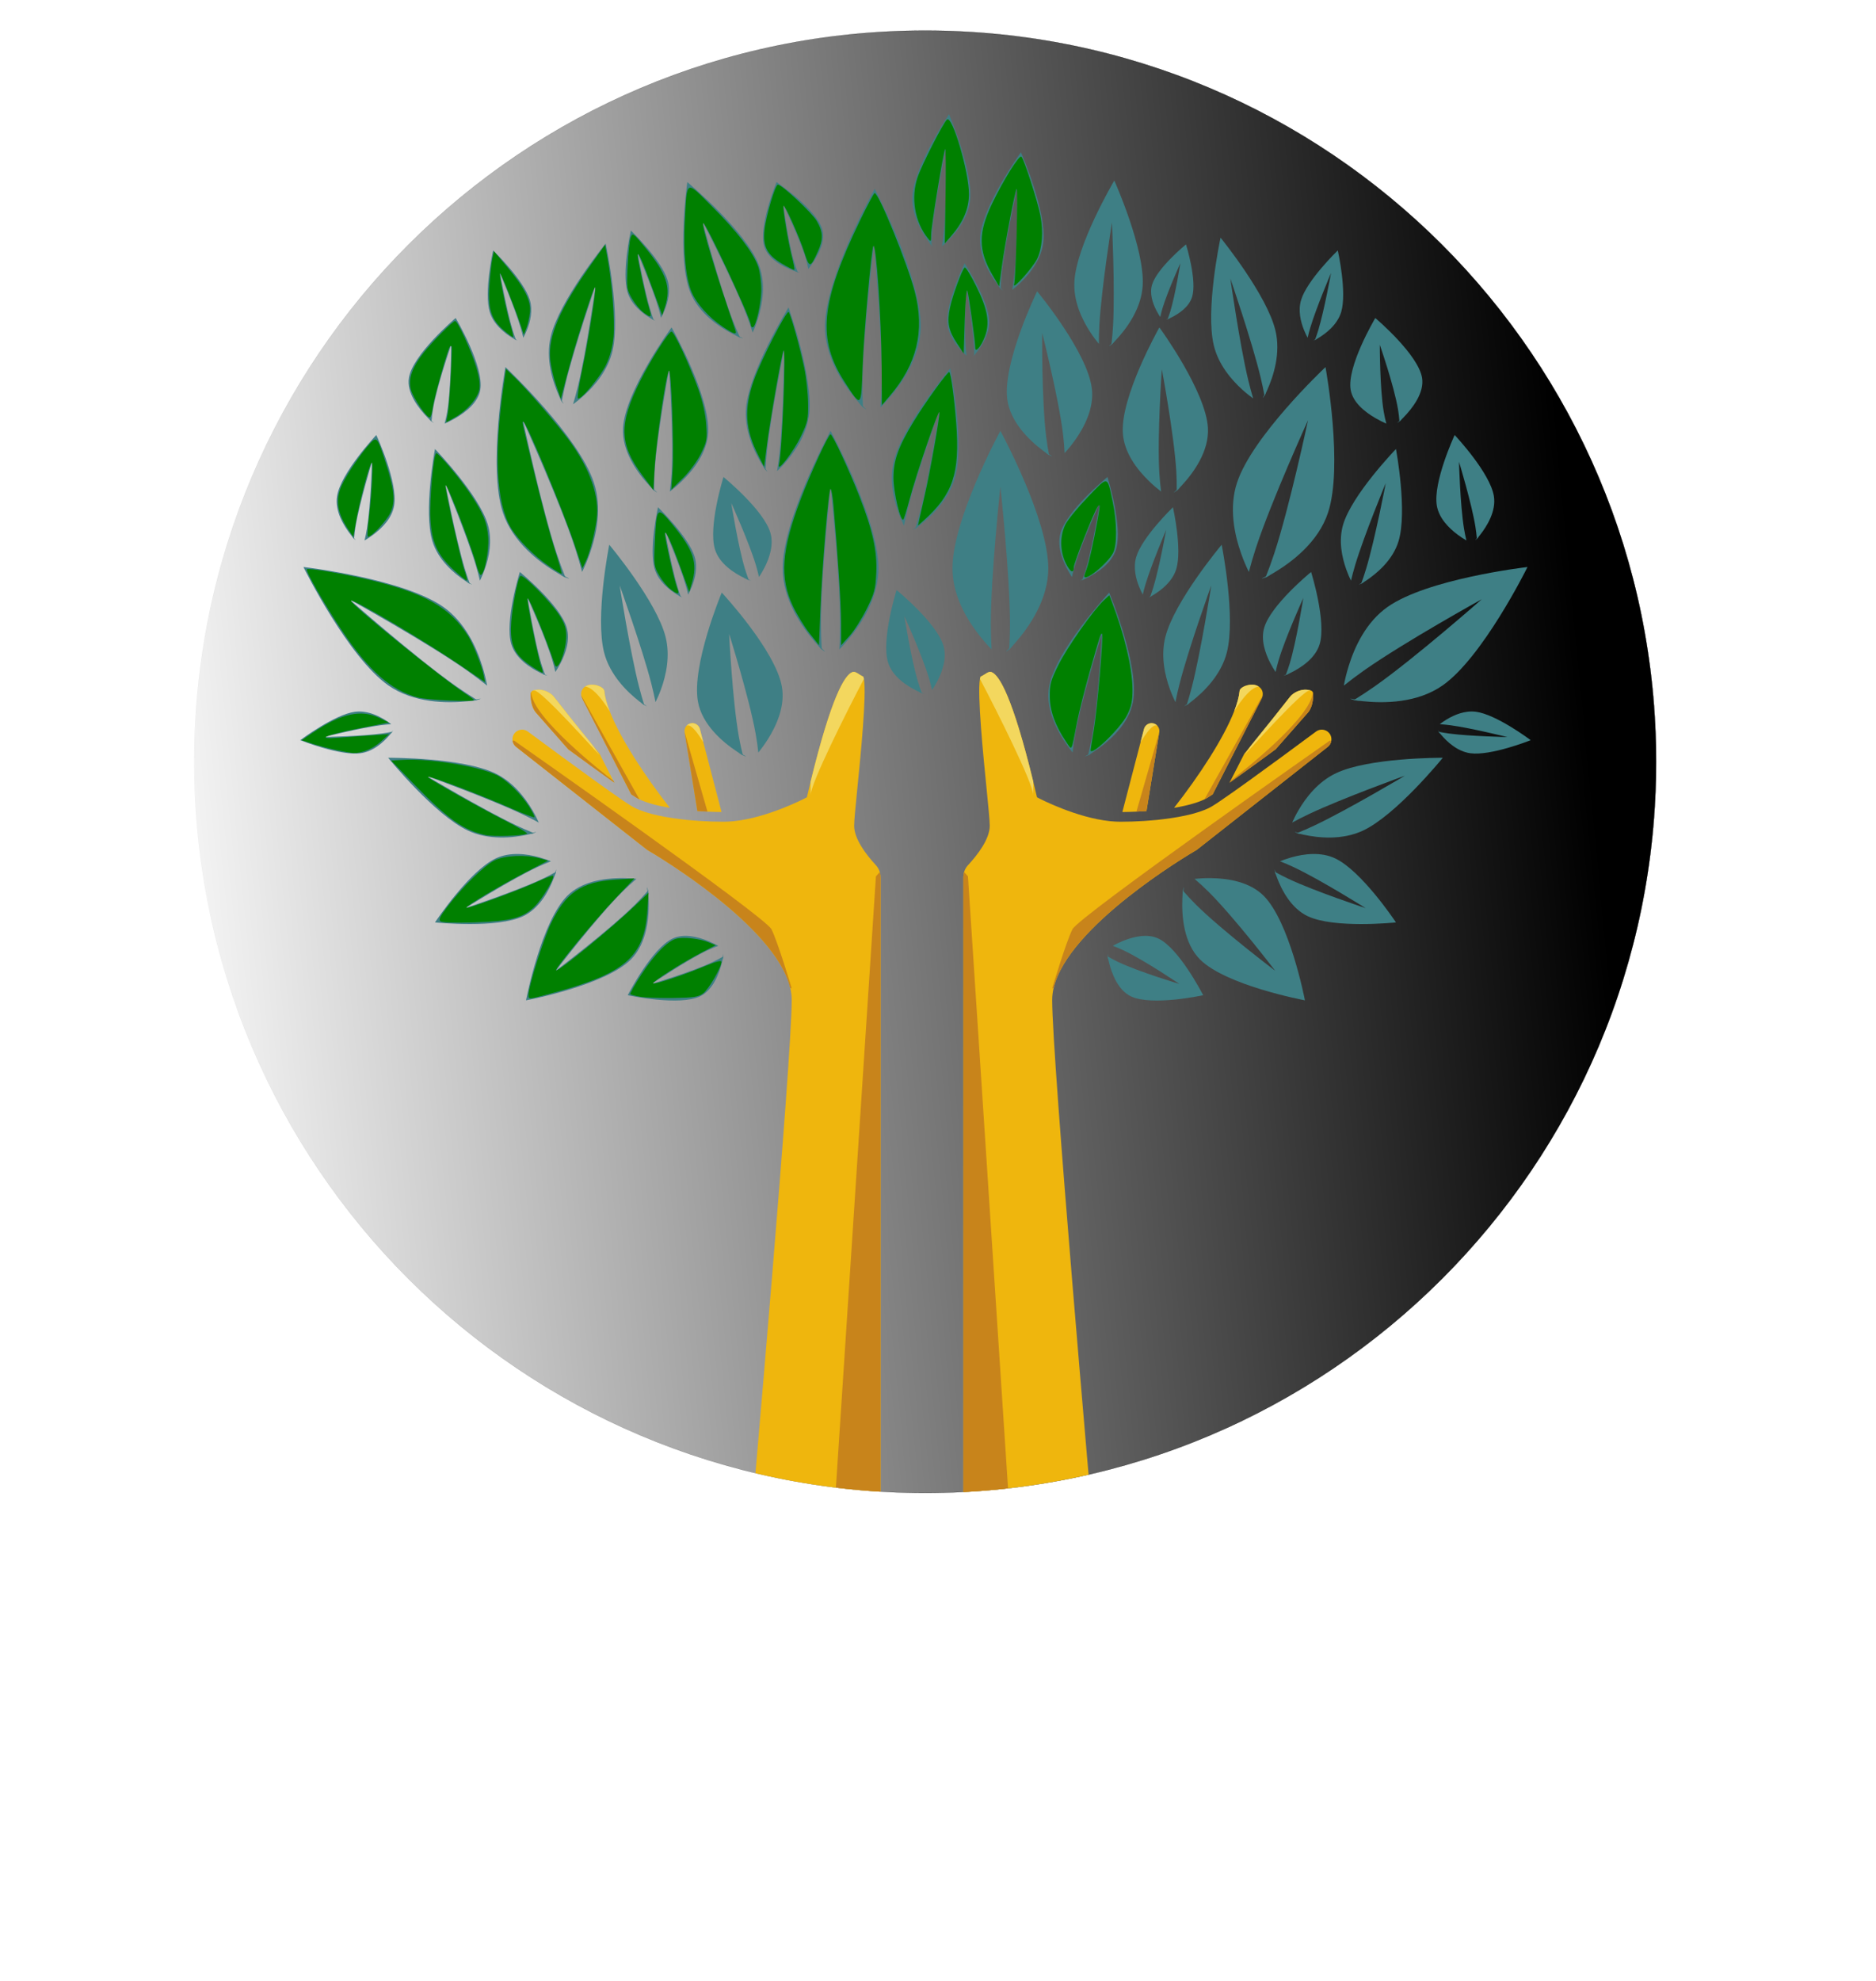 <?xml version="1.0" encoding="UTF-8" standalone="no"?>
<!-- Created with Inkscape (http://www.inkscape.org/) -->

<svg
   xmlns:dc="http://purl.org/dc/elements/1.1/"
   xmlns:cc="http://creativecommons.org/ns#"
   xmlns:rdf="http://www.w3.org/1999/02/22-rdf-syntax-ns#"
   xmlns:svg="http://www.w3.org/2000/svg"
   xmlns="http://www.w3.org/2000/svg"
   xmlns:xlink="http://www.w3.org/1999/xlink"
   xmlns:sodipodi="http://sodipodi.sourceforge.net/DTD/sodipodi-0.dtd"
   xmlns:inkscape="http://www.inkscape.org/namespaces/inkscape"
   version="1.1"
   id="svg2"
   xml:space="preserve"
   width="666.667"
   height="703.733"
   viewBox="0 0 666.667 703.733"
   sodipodi:docname="logo.svg"
   inkscape:version="0.92.2 (unknown)"><defs
     id="defs6"><linearGradient
       inkscape:collect="always"
       id="linearGradient985"><stop
         style="stop-color:#000000;stop-opacity:1;"
         offset="0"
         id="stop981" /><stop
         style="stop-color:#000000;stop-opacity:0;"
         offset="1"
         id="stop983" /></linearGradient><clipPath
       clipPathUnits="userSpaceOnUse"
       id="clipPath22"><path
         d="M 4448.8,2500 C 4448.8,1423.71 3576.29,551.199 2500,551.199 1423.71,551.199 551.199,1423.71 551.199,2500 c 0,1076.29 872.511,1948.79 1948.801,1948.79 1076.29,0 1948.8,-872.5 1948.8,-1948.79 z"
         id="path20"
         inkscape:connector-curvature="0" /></clipPath><linearGradient
       inkscape:collect="always"
       xlink:href="#linearGradient985"
       id="linearGradient987"
       x1="4274.59"
       y1="2488.42"
       x2="383.8"
       y2="2109.994"
       gradientUnits="userSpaceOnUse" /><linearGradient
       inkscape:collect="always"
       xlink:href="#linearGradient985"
       id="linearGradient1037"
       x1="4274.59"
       y1="2488.42"
       x2="383.8"
       y2="2109.994"
       gradientUnits="userSpaceOnUse" /></defs><sodipodi:namedview
     pagecolor="#ffffff"
     bordercolor="#666666"
     borderopacity="1"
     objecttolerance="10"
     gridtolerance="10"
     guidetolerance="10"
     inkscape:pageopacity="0"
     inkscape:pageshadow="2"
     inkscape:window-width="1366"
     inkscape:window-height="715"
     id="namedview4"
     showgrid="false"
     inkscape:zoom="0.50000001"
     inkscape:cx="148.28235"
     inkscape:cy="348.80828"
     inkscape:window-x="0"
     inkscape:window-y="0"
     inkscape:window-maximized="1"
     inkscape:current-layer="g18" /><g
     id="g10"
     inkscape:groupmode="layer"
     inkscape:label="ink_ext_XXXXXX"
     transform="matrix(1.333,0,0,-1.333,0,703.733)"><g
       id="g12"
       transform="scale(0.1)"><g
         id="g16"
         transform="translate(-33.547,749.208)"><g
           id="g18"
           clip-path="url(#clipPath22)"><path
             d="M 4448.8,2500 C 4448.8,1423.71 3576.29,551.199 2500,551.199 1423.71,551.199 551.199,1423.71 551.199,2500 c 0,1076.29 872.511,1948.79 1948.801,1948.79 1076.29,0 1948.8,-872.5 1948.8,-1948.79"
             style="fill:url(#linearGradient1037);fill-opacity:1;fill-rule:nonzero;stroke:url(#linearGradient987);opacity:1"
             id="path24"
             inkscape:connector-curvature="0" /><path
             d="m 3399.69,2676.94 c 0,-0.35 -0.09,-0.95 -0.35,-1.73 -0.43,-2.33 -1.29,-4.66 -2.5,-6.99 l -0.95,-1.81 -129.42,-253.13 c -5.17,-3.45 -9.4,-6.21 -12.76,-8.28 -1.3,-0.78 -2.42,-1.47 -3.46,-2.07 -0.6,-0.36 -1.21,-0.7 -1.71,-0.95 -1.3,-0.69 -2.68,-1.39 -4.07,-2.16 -9.92,-4.83 -23.11,-9.49 -39.26,-13.81 -2.58,-0.68 -5.25,-1.37 -8.01,-1.98 -2.59,-0.61 -5.27,-1.21 -7.94,-1.82 -8.11,-1.8 -16.65,-3.44 -25.72,-4.91 66.44,84.81 131.4,183.77 159.97,256.76 0,0 0,0.08 0.08,0.17 8.02,20.62 13.2,39.17 14.66,54.7 0.78,8.2 17.43,16.56 33.31,16.56 6.82,0 13.11,-1.89 18.03,-5.26 2.85,-1.98 5.26,-4.49 7.07,-7.42 2.94,-4.74 3.89,-10.26 3.03,-15.87"
             style="fill:#efb60d;fill-opacity:1;fill-rule:nonzero;stroke:none"
             id="path26"
             inkscape:connector-curvature="0" /><path
             d="m 3520.21,2630.95 -85.93,-97.66 c -38.05,-27.96 -84.98,-62.12 -122.77,-88.96 -0.08,0 -0.08,0 -0.08,0 l 2.41,4.75 c 0,0 0,0.09 0.09,0.09 l 36.67,71.87 0.16,0.26 c 5.7,6.89 11.31,13.71 16.74,20.44 43.14,52.8 80.5,99.99 105.35,131.66 8.71,11.22 32,23.9 54.95,16.48 0.43,-0.09 0.78,-0.18 1.21,-0.35 1.73,-0.51 3.2,-1.98 4.14,-3.71 0.61,-1.2 1.04,-2.59 1.13,-4.05 0.34,-12.6 -1.04,-35.98 -14.07,-50.82"
             style="fill:#efb60d;fill-opacity:1;fill-rule:nonzero;stroke:none"
             id="path28"
             inkscape:connector-curvature="0" /><path
             d="m 3124.3,2582.2 c 0,-1.03 0,-2.07 -0.27,-3.45 l -34.08,-210.08 c -1.46,-0.08 -2.93,-0.26 -4.39,-0.26 -3.11,-0.26 -6.3,-0.51 -9.5,-0.6 -4.31,-0.25 -8.62,-0.52 -12.93,-0.69 -7.17,-0.35 -14.33,-0.6 -21.4,-0.78 -3.28,-0.08 -6.56,-0.17 -9.76,-0.17 -2.15,-0.09 -4.22,-0.09 -6.29,-0.09 v 0.09 l 48.92,187.39 8.8,33.74 c 2.41,9.14 10.69,15.52 20.18,15.52 6.64,0 12.51,-3.1 16.31,-7.93 2.77,-3.45 4.41,-7.94 4.41,-12.69"
             style="fill:#efb60d;fill-opacity:1;fill-rule:nonzero;stroke:none"
             id="path30"
             inkscape:connector-curvature="0" /><path
             d="m 3583.02,2559.86 c 0,-1.21 -0.08,-2.33 -0.26,-3.45 -0.86,-6.64 -4.22,-12.51 -9.58,-16.74 l -349.16,-274.35 c -23.02,-13.38 -342.42,-202.49 -381.59,-367.88 -2.5,-10.79 -3.89,-21.57 -3.89,-32.1 0,-160.47 103.28,-1338.141 116.14,-1484.199 L 2733.9,364.828 2601.81,355.07 v 1837.51 c 0,4.66 0.69,9.23 1.98,13.64 1.98,6.73 5.52,12.94 10.26,18.11 26.5,28.56 58.07,70.06 58.07,105.34 0,14.07 -3.88,52.72 -8.71,101.56 -8.28,82.73 -24.86,248.12 -17.35,289.53 v 0.09 c 0.52,2.42 1.04,4.31 1.65,5.87 3.62,1.64 7.07,3.88 10.43,5.95 9.07,5.95 13.73,8.37 19.24,6.04 20.28,-8.11 55.74,-66.43 110.95,-292.65 2.76,-11.21 5.53,-22.77 8.37,-34.85 l 1.39,-5.78 5.26,-2.77 c 4.23,-2.23 100.08,-51.68 189.2,-60.91 1.73,-0.17 3.45,-0.34 5.09,-0.43 3.54,-0.35 7.08,-0.6 10.52,-0.78 4.06,-0.25 8.2,-0.34 12.17,-0.34 20.79,0 41.93,0.7 62.89,2.07 6.3,0.43 12.69,0.95 18.99,1.47 l 1.12,0.08 8.89,0.79 c 1.98,0.07 4.05,0.34 6.12,0.51 5.44,0.6 10.96,1.2 16.31,1.9 29.32,3.53 55.21,8.28 77.13,13.97 12.85,3.37 24.07,7.08 33.64,10.96 5.87,2.33 11.04,4.83 15.62,7.33 0.6,0.35 1.29,0.7 1.99,1.13 1.37,0.77 2.84,1.64 4.57,2.76 2.5,1.55 5.43,3.36 8.8,5.61 2.15,1.46 4.57,3.1 7.24,4.83 0.95,0.61 1.91,1.29 2.85,1.89 39.6,26.75 110.78,78.52 164.18,117.69 32.09,23.55 61.61,45.38 82.22,60.64 l 9.24,6.82 c 8.28,6.13 19.49,6.65 28.47,1.29 7.76,-4.65 12.42,-12.85 12.42,-22.08"
             style="fill:#efb60d;fill-opacity:1;fill-rule:nonzero;stroke:none"
             id="path32"
             inkscape:connector-curvature="0" /><path
             d="m 2733.9,364.828 -132.09,-9.758 v 1837.51 c 0,4.66 0.69,9.23 1.98,13.64 l 10.26,-11.65 119.85,-1829.742"
             style="fill:#c8841b;fill-opacity:1;fill-rule:nonzero;stroke:none"
             id="path34"
             inkscape:connector-curvature="0" /><path
             d="m 2788.33,2446.06 c -0.43,-27.34 -0.77,-42.01 -0.77,-32.87 0,29.34 -96.37,222.25 -141.5,307.57 v 0.09 c 0.52,2.42 1.04,4.31 1.65,5.87 3.62,1.64 7.07,3.88 10.43,5.95 9.07,5.95 13.73,8.37 19.24,6.04 20.28,-8.11 55.74,-66.43 110.95,-292.65"
             style="fill:#f3d75e;fill-opacity:1;fill-rule:nonzero;stroke:none"
             id="path36"
             inkscape:connector-curvature="0" /><path
             d="m 3582.76,2556.41 c -0.86,-6.64 -4.22,-12.51 -9.58,-16.74 l -349.16,-274.35 c -23.02,-13.38 -342.42,-202.49 -381.59,-367.88 -2.5,-0.78 -3.8,-1.21 -3.8,-1.21 0,0 36.67,122.94 53.93,157.45 17.25,34.51 685.89,502.56 685.89,502.56 l 4.31,0.17"
             style="fill:#c8841b;fill-opacity:1;fill-rule:nonzero;stroke:none"
             id="path38"
             inkscape:connector-curvature="0" /><path
             d="m 3527.8,2689.88 c -0.86,-0.52 -1.89,-0.69 -3.28,-0.35 -16.13,3.88 -165.64,-163.92 -173.92,-172.12 l 16.9,24.33 c 43.14,52.8 80.5,99.99 105.35,131.66 8.71,11.22 32,23.9 54.95,16.48"
             style="fill:#f3d75e;fill-opacity:1;fill-rule:nonzero;stroke:none"
             id="path40"
             inkscape:connector-curvature="0" /><path
             d="m 3389.59,2700.23 c -26.14,0 -63.67,-62.12 -66,-66 8.02,20.62 13.2,39.17 14.66,54.7 0.78,8.2 17.43,16.56 33.31,16.56 6.82,0 13.11,-1.89 18.03,-5.26"
             style="fill:#f3d75e;fill-opacity:1;fill-rule:nonzero;stroke:none"
             id="path42"
             inkscape:connector-curvature="0" /><path
             d="m 3119.89,2594.89 c -13.54,13.46 -44.95,-41.85 -44.95,-41.85 0,0 -0.17,0.17 -0.34,0.52 l 8.8,33.74 c 2.41,9.14 10.69,15.52 20.18,15.52 6.64,0 12.51,-3.1 16.31,-7.93"
             style="fill:#f3d75e;fill-opacity:1;fill-rule:nonzero;stroke:none"
             id="path44"
             inkscape:connector-curvature="0" /><path
             d="m 3520.21,2630.95 -85.93,-97.66 c -38.05,-27.96 -84.98,-62.12 -122.77,-88.96 -0.08,0 -0.08,0 -0.08,0 l 2.41,4.75 c 0,0 0,0.09 0.09,0.09 24.07,18.46 217.24,168.75 219.22,236.48 0,0.09 0,0.09 0,0.17 0.61,-1.2 1.04,-2.59 1.13,-4.05 0.34,-12.6 -1.04,-35.98 -14.07,-50.82"
             style="fill:#c8841b;fill-opacity:1;fill-rule:nonzero;stroke:none"
             id="path46"
             inkscape:connector-curvature="0" /><path
             d="m 3399.69,2676.94 c 0,-0.35 -0.09,-0.95 -0.35,-1.73 -0.6,-1.81 -1.72,-4.83 -3.45,-8.8 l -129.42,-253.13 c -5.17,-3.45 -9.4,-6.21 -12.76,-8.28 -1.3,-0.78 -2.42,-1.47 -3.46,-2.07 -0.6,-0.36 -1.21,-0.7 -1.71,-0.95 -1.3,-0.69 -2.68,-1.39 -4.07,-2.16 l 155.22,277.12"
             style="fill:#c8841b;fill-opacity:1;fill-rule:nonzero;stroke:none"
             id="path48"
             inkscape:connector-curvature="0" /><path
             d="m 3124.03,2578.75 -34.08,-210.08 c -1.46,-0.08 -2.93,-0.26 -4.39,-0.26 -3.11,-0.26 -6.3,-0.51 -9.5,-0.6 -4.31,-0.25 -8.62,-0.52 -12.93,-0.69 l 60.9,211.63"
             style="fill:#c8841b;fill-opacity:1;fill-rule:nonzero;stroke:none"
             id="path50"
             inkscape:connector-curvature="0" /><path
             d="m 1583.06,2676.94 c 0,-0.35 0.08,-0.95 0.34,-1.73 0.44,-2.33 1.3,-4.66 2.51,-6.99 l 0.95,-1.81 129.41,-253.13 c 5.18,-3.45 9.4,-6.21 12.77,-8.28 1.29,-0.78 2.42,-1.47 3.45,-2.07 0.6,-0.36 1.21,-0.7 1.72,-0.95 1.3,-0.69 2.68,-1.39 4.06,-2.16 9.92,-4.83 23.12,-9.49 39.25,-13.81 2.59,-0.68 5.27,-1.37 8.03,-1.98 2.59,-0.61 5.26,-1.21 7.94,-1.82 8.11,-1.8 16.65,-3.44 25.71,-4.91 -66.44,84.81 -131.4,183.77 -159.96,256.76 0,0 0,0.08 -0.08,0.17 -8.03,20.62 -13.2,39.17 -14.67,54.7 -0.78,8.2 -17.43,16.56 -33.3,16.56 -6.82,0 -13.12,-1.89 -18.04,-5.26 -2.84,-1.98 -5.26,-4.49 -7.07,-7.42 -2.94,-4.74 -3.88,-10.26 -3.02,-15.87"
             style="fill:#efb60d;fill-opacity:1;fill-rule:nonzero;stroke:none"
             id="path52"
             inkscape:connector-curvature="0" /><path
             d="m 1462.53,2630.95 85.93,-97.66 c 38.05,-27.96 84.99,-62.12 122.78,-88.96 0.08,0 0.08,0 0.08,0 l -2.41,4.75 c 0,0 0,0.09 -0.09,0.09 l -36.67,71.87 -0.17,0.26 c -5.7,6.89 -11.31,13.71 -16.74,20.44 -43.14,52.8 -80.49,99.99 -105.34,131.66 -8.72,11.22 -32.01,23.9 -54.96,16.48 -0.43,-0.09 -0.77,-0.18 -1.21,-0.35 -1.72,-0.51 -3.19,-1.98 -4.14,-3.71 -0.6,-1.2 -1.04,-2.59 -1.12,-4.05 -0.34,-12.6 1.04,-35.98 14.06,-50.82"
             style="fill:#efb60d;fill-opacity:1;fill-rule:nonzero;stroke:none"
             id="path54"
             inkscape:connector-curvature="0" /><path
             d="m 1858.45,2582.2 c 0,-1.03 0,-2.07 0.26,-3.45 l 34.08,-210.08 c 1.47,-0.08 2.93,-0.26 4.4,-0.26 3.11,-0.26 6.3,-0.51 9.49,-0.6 4.32,-0.25 8.63,-0.52 12.94,-0.69 7.16,-0.35 14.33,-0.6 21.4,-0.78 3.28,-0.08 6.55,-0.17 9.75,-0.17 2.15,-0.09 4.23,-0.09 6.3,-0.09 v 0.09 l -48.92,187.39 -8.8,33.74 c -2.42,9.14 -10.7,15.52 -20.19,15.52 -6.65,0 -12.51,-3.1 -16.31,-7.93 -2.76,-3.45 -4.4,-7.94 -4.4,-12.69"
             style="fill:#efb60d;fill-opacity:1;fill-rule:nonzero;stroke:none"
             id="path56"
             inkscape:connector-curvature="0" /><path
             d="m 1399.72,2559.86 c 0,-1.21 0.09,-2.33 0.26,-3.45 0.86,-6.64 4.23,-12.51 9.58,-16.74 l 349.16,-274.35 c 23.03,-13.38 342.43,-202.49 381.6,-367.88 2.5,-10.79 3.88,-21.57 3.88,-32.1 0,-160.47 -103.27,-1338.141 -116.13,-1484.199 l 220.78,-16.313 132.09,-9.758 v 1837.51 c 0,4.66 -0.69,9.23 -1.98,13.64 -1.99,6.73 -5.53,12.94 -10.27,18.11 -26.49,28.56 -58.06,70.06 -58.06,105.34 0,14.07 3.88,52.72 8.71,101.56 8.28,82.73 24.84,248.12 17.34,289.53 v 0.09 c -0.52,2.42 -1.04,4.31 -1.64,5.87 -3.62,1.64 -7.08,3.88 -10.44,5.95 -9.06,5.95 -13.72,8.37 -19.24,6.04 -20.27,-8.11 -55.73,-66.43 -110.95,-292.65 -2.76,-11.21 -5.52,-22.77 -8.37,-34.85 l -1.38,-5.78 -5.26,-2.77 c -4.23,-2.23 -100.08,-51.68 -189.2,-60.91 -1.73,-0.17 -3.46,-0.34 -5.09,-0.43 -3.54,-0.35 -7.08,-0.6 -10.53,-0.78 -4.05,-0.25 -8.2,-0.34 -12.16,-0.34 -20.8,0 -41.94,0.7 -62.9,2.07 -6.3,0.43 -12.68,0.95 -18.98,1.47 l -1.12,0.08 -8.89,0.79 c -1.99,0.07 -4.06,0.34 -6.13,0.51 -5.43,0.6 -10.95,1.2 -16.3,1.9 -29.34,3.53 -55.22,8.28 -77.13,13.97 -12.85,3.37 -24.07,7.08 -33.65,10.96 -5.86,2.33 -11.04,4.83 -15.62,7.33 -0.6,0.35 -1.29,0.7 -1.98,1.13 -1.38,0.77 -2.84,1.64 -4.57,2.76 -2.5,1.55 -5.44,3.36 -8.8,5.61 -2.16,1.46 -4.57,3.1 -7.25,4.83 -0.95,0.61 -1.9,1.29 -2.85,1.89 -39.59,26.75 -110.78,78.52 -164.18,117.69 -32.09,23.55 -61.6,45.38 -82.22,60.64 l -9.23,6.82 c -8.29,6.13 -19.5,6.65 -28.47,1.29 -7.77,-4.65 -12.43,-12.85 -12.43,-22.08"
             style="fill:#efb60d;fill-opacity:1;fill-rule:nonzero;stroke:none"
             id="path58"
             inkscape:connector-curvature="0" /><path
             d="m 2248.85,364.828 132.09,-9.758 v 1837.51 c 0,4.66 -0.69,9.23 -1.98,13.64 l -10.27,-11.65 -119.84,-1829.742"
             style="fill:#c8841b;fill-opacity:1;fill-rule:nonzero;stroke:none"
             id="path60"
             inkscape:connector-curvature="0" /><path
             d="m 2194.41,2446.06 c 0.43,-27.34 0.78,-42.01 0.78,-32.87 0,29.34 96.37,222.25 141.49,307.57 v 0.09 c -0.52,2.42 -1.04,4.31 -1.64,5.87 -3.62,1.64 -7.08,3.88 -10.44,5.95 -9.06,5.95 -13.72,8.37 -19.24,6.04 -20.27,-8.11 -55.73,-66.43 -110.95,-292.65"
             style="fill:#f3d75e;fill-opacity:1;fill-rule:nonzero;stroke:none"
             id="path62"
             inkscape:connector-curvature="0" /><path
             d="m 1399.98,2556.41 c 0.86,-6.64 4.23,-12.51 9.58,-16.74 l 349.16,-274.35 c 23.03,-13.38 342.43,-202.49 381.6,-367.88 2.5,-0.78 3.79,-1.21 3.79,-1.21 0,0 -36.66,122.94 -53.92,157.45 -17.26,34.51 -685.89,502.56 -685.89,502.56 l -4.32,0.17"
             style="fill:#c8841b;fill-opacity:1;fill-rule:nonzero;stroke:none"
             id="path64"
             inkscape:connector-curvature="0" /><path
             d="m 1454.94,2689.88 c 0.86,-0.52 1.9,-0.69 3.28,-0.35 16.13,3.88 165.65,-163.92 173.93,-172.12 l -16.91,24.33 c -43.14,52.8 -80.49,99.99 -105.34,131.66 -8.72,11.22 -32.01,23.9 -54.96,16.48"
             style="fill:#f3d75e;fill-opacity:1;fill-rule:nonzero;stroke:none"
             id="path66"
             inkscape:connector-curvature="0" /><path
             d="m 1593.15,2700.23 c 26.15,0 63.68,-62.12 66.01,-66 -8.03,20.62 -13.2,39.17 -14.67,54.7 -0.78,8.2 -17.43,16.56 -33.3,16.56 -6.82,0 -13.12,-1.89 -18.04,-5.26"
             style="fill:#f3d75e;fill-opacity:1;fill-rule:nonzero;stroke:none"
             id="path68"
             inkscape:connector-curvature="0" /><path
             d="m 1862.85,2594.89 c 13.55,13.46 44.95,-41.85 44.95,-41.85 0,0 0.17,0.17 0.35,0.52 l -8.8,33.74 c -2.42,9.14 -10.7,15.52 -20.19,15.52 -6.65,0 -12.51,-3.1 -16.31,-7.93"
             style="fill:#f3d75e;fill-opacity:1;fill-rule:nonzero;stroke:none"
             id="path70"
             inkscape:connector-curvature="0" /><path
             d="m 1462.53,2630.95 85.93,-97.66 c 38.05,-27.96 84.99,-62.12 122.78,-88.96 0.08,0 0.08,0 0.08,0 l -2.41,4.75 c 0,0 0,0.09 -0.09,0.09 -24.07,18.46 -217.24,168.75 -219.23,236.48 0,0.09 0,0.09 0,0.17 -0.6,-1.2 -1.04,-2.59 -1.12,-4.05 -0.34,-12.6 1.04,-35.98 14.06,-50.82"
             style="fill:#c8841b;fill-opacity:1;fill-rule:nonzero;stroke:none"
             id="path72"
             inkscape:connector-curvature="0" /><path
             d="m 1583.06,2676.94 c 0,-0.35 0.08,-0.95 0.34,-1.73 0.61,-1.81 1.73,-4.83 3.46,-8.8 l 129.41,-253.13 c 5.18,-3.45 9.4,-6.21 12.77,-8.28 1.29,-0.78 2.42,-1.47 3.45,-2.07 0.6,-0.36 1.21,-0.7 1.72,-0.95 1.3,-0.69 2.68,-1.39 4.06,-2.16 l -155.21,277.12"
             style="fill:#c8841b;fill-opacity:1;fill-rule:nonzero;stroke:none"
             id="path74"
             inkscape:connector-curvature="0" /><path
             d="m 1858.71,2578.75 34.08,-210.08 c 1.47,-0.08 2.93,-0.26 4.4,-0.26 3.11,-0.26 6.3,-0.51 9.49,-0.6 4.32,-0.25 8.63,-0.52 12.94,-0.69 l -60.91,211.63"
             style="fill:#c8841b;fill-opacity:1;fill-rule:nonzero;stroke:none"
             id="path76"
             inkscape:connector-curvature="0" /><path
             d="m 2828.19,3015.62 c 0,-82.86 -50.64,-155.9 -88.09,-198.65 -2.87,-3.3 -5.67,-6.39 -8.4,-9.33 0,-0.07 -0.07,-0.07 -0.07,-0.07 -2.66,-2.87 -5.23,-5.6 -7.67,-8.11 0.06,0.94 0.14,1.94 0.14,2.95 1.14,20.44 1.94,41.96 1.94,64.2 0,131.72 -25.54,366.16 -25.54,366.16 0,0 -25.54,-234.44 -25.54,-366.16 0,-23.31 0.78,-45.84 2.08,-67.15 -9.9,10.12 -21.88,23.46 -34.3,39.46 -33.85,43.62 -70.01,106.68 -70.01,176.7 0,129.05 122.67,356.9 127.62,366.01 0.08,0.21 0.15,0.29 0.15,0.29 0,0 0,-0.08 0.07,-0.22 4.45,-8.11 127.62,-236.74 127.62,-366.08"
             style="fill:#3e7f85;fill-opacity:1;fill-rule:nonzero;stroke:none"
             id="path78"
             inkscape:connector-curvature="0" /><path
             d="m 2724.1,2802.41 c 2.87,2.65 6.39,5.88 10.55,9.68 -0.87,-1.58 -1.87,-3.08 -2.95,-4.45 0,-0.07 -0.07,-0.07 -0.07,-0.07 -2.29,-3.23 -4.87,-5.95 -7.67,-8.11 -12.06,-9.32 -10.77,-7.24 0.14,2.95"
             style="fill:#3e7f85;fill-opacity:1;fill-rule:nonzero;stroke:none"
             id="path80"
             inkscape:connector-curvature="0" /><path
             d="m 3574,3163.99 c -25.9,-78.71 -96.84,-132.24 -145.78,-161.14 -3.76,-2.24 -7.38,-4.3 -10.89,-6.24 -0.03,-0.07 -0.09,-0.04 -0.09,-0.04 -3.42,-1.9 -6.72,-3.68 -9.83,-5.3 0.36,0.86 0.74,1.79 1.06,2.75 7.48,19.06 14.96,39.25 21.91,60.38 41.18,125.11 90.24,355.78 90.24,355.78 0,0 -97.57,-214.7 -138.75,-339.81 -7.29,-22.15 -13.59,-43.79 -19.02,-64.44 -6.24,12.71 -13.46,29.13 -20.23,48.21 -18.53,52.01 -33.16,123.21 -11.26,189.72 40.35,122.59 228.11,300.65 235.66,307.76 0.14,0.18 0.23,0.23 0.23,0.23 0,0 -0.02,-0.07 0,-0.23 1.69,-9.09 47.2,-264.77 6.75,-387.63"
             style="fill:#3e7f85;fill-opacity:1;fill-rule:nonzero;stroke:none"
             id="path82"
             inkscape:connector-curvature="0" /><path
             d="m 3408.47,2994.02 c 3.55,1.62 7.91,3.58 13.04,5.9 -1.3,-1.23 -2.73,-2.35 -4.18,-3.31 -0.03,-0.07 -0.09,-0.04 -0.09,-0.04 -3.19,-2.35 -6.5,-4.13 -9.83,-5.3 -14.36,-5.09 -12.49,-3.52 1.06,2.75"
             style="fill:#3e7f85;fill-opacity:1;fill-rule:nonzero;stroke:none"
             id="path84"
             inkscape:connector-curvature="0" /><path
             d="m 3879.79,2703.76 c -67.76,-47.71 -156.63,-48.33 -213.15,-42.33 -4.35,0.45 -8.49,0.96 -12.46,1.5 -0.06,-0.05 -0.1,0.01 -0.1,0.01 -3.87,0.52 -7.59,1.06 -11.04,1.61 0.8,0.48 1.67,1 2.49,1.58 17.37,10.83 35.43,22.57 53.61,35.38 107.7,75.82 284.69,231.67 284.69,231.67 0,0 -206.4,-114.08 -314.09,-189.91 -19.07,-13.42 -37.03,-27.03 -53.71,-40.35 2.56,13.91 6.58,31.39 12.51,50.75 16.18,52.8 46.93,118.66 104.17,158.97 105.53,74.3 362.46,105.15 372.76,106.35 0.21,0.07 0.31,0.05 0.31,0.05 0,0 -0.06,-0.04 -0.14,-0.18 -4.06,-8.31 -120.09,-240.65 -225.85,-315.1"
             style="fill:#3e7f85;fill-opacity:1;fill-rule:nonzero;stroke:none"
             id="path86"
             inkscape:connector-curvature="0" /><path
             d="m 3645.53,2666.13 c 3.82,-0.82 8.48,-1.84 13.98,-3.05 -1.79,-0.2 -3.59,-0.25 -5.33,-0.15 -0.06,-0.05 -0.1,0.01 -0.1,0.01 -3.95,0.02 -7.67,0.56 -11.04,1.61 -14.56,4.49 -12.12,4.63 2.49,1.58"
             style="fill:#3e7f85;fill-opacity:1;fill-rule:nonzero;stroke:none"
             id="path88"
             inkscape:connector-curvature="0" /><path
             d="m 3048.7,1874.72 c -35.27,16.73 -51.86,62.01 -59.35,93.24 -0.59,2.4 -1.1,4.7 -1.58,6.95 -0.03,0.01 -0.01,0.06 -0.01,0.06 -0.46,2.18 -0.88,4.28 -1.25,6.26 0.38,-0.24 0.78,-0.48 1.21,-0.68 8.37,-4.82 17.31,-9.64 26.78,-14.13 56.07,-26.58 163.16,-58.5 163.16,-58.5 0,0 -92.48,62.73 -148.55,89.31 -9.92,4.71 -19.73,8.78 -29.18,12.3 7.14,3.93 16.25,8.46 26.6,12.72 28.26,11.62 65.44,20.71 95.25,6.57 54.93,-26.05 116.82,-146.03 119.28,-150.85 0.07,-0.09 0.08,-0.15 0.08,-0.15 0,0 -0.03,0.01 -0.1,0 -4.73,-1.05 -137.28,-29.2 -192.34,-3.1"
             style="fill:#3e7f85;fill-opacity:1;fill-rule:nonzero;stroke:none"
             id="path90"
             inkscape:connector-curvature="0" /><path
             d="m 2987.72,1980.55 c 0.32,-2.27 0.68,-5.04 1.11,-8.32 -0.42,0.84 -0.78,1.75 -1.06,2.68 -0.03,0.01 -0.01,0.06 -0.01,0.06 -0.71,2.03 -1.13,4.14 -1.25,6.26 -0.52,9.15 -0.01,7.96 1.21,-0.68"
             style="fill:#3e7f85;fill-opacity:1;fill-rule:nonzero;stroke:none"
             id="path92"
             inkscape:connector-curvature="0" /><path
             d="m 3520.14,2088.32 c -44.93,21.16 -70.12,70.4 -82.65,103.94 -0.97,2.57 -1.85,5.05 -2.67,7.45 -0.03,0.01 -0.02,0.06 -0.02,0.06 -0.8,2.34 -1.54,4.59 -2.2,6.71 0.48,-0.28 1,-0.58 1.55,-0.84 10.75,-5.92 22.2,-11.89 34.26,-17.57 71.41,-33.64 205.8,-78.09 205.8,-78.09 0,0 -119.85,75.3 -191.27,108.94 -12.64,5.96 -25.08,11.23 -37,15.89 8.3,3.4 18.94,7.23 31.15,10.64 33.28,9.3 77.76,15.03 115.72,-2.85 69.98,-32.96 158.63,-165.24 162.15,-170.56 0.1,-0.1 0.12,-0.16 0.12,-0.16 0,0 -0.04,0.02 -0.14,0.01 -5.66,-0.61 -164.67,-16.61 -234.8,16.43"
             style="fill:#3e7f85;fill-opacity:1;fill-rule:nonzero;stroke:none"
             id="path94"
             inkscape:connector-curvature="0" /><path
             d="m 3434.15,2205.64 c 0.62,-2.41 1.37,-5.36 2.25,-8.85 -0.61,0.93 -1.15,1.92 -1.58,2.92 -0.03,0.01 -0.02,0.06 -0.02,0.06 -1.09,2.21 -1.83,4.46 -2.2,6.71 -1.63,9.66 -0.87,8.35 1.55,-0.84"
             style="fill:#3e7f85;fill-opacity:1;fill-rule:nonzero;stroke:none"
             id="path96"
             inkscape:connector-curvature="0" /><path
             d="m 3232.95,1972.91 c -44.08,43.82 -49.39,116.19 -47.32,163.75 0.14,3.66 0.36,7.15 0.59,10.52 -0.04,0.04 0.01,0.09 0.01,0.09 0.23,3.28 0.5,6.45 0.77,9.41 0.45,-0.55 0.94,-1.13 1.48,-1.66 10.11,-11.58 21.04,-23.49 32.87,-35.26 70.07,-69.67 211.7,-176.68 211.7,-176.68 0,0 -107.81,141.04 -177.87,210.71 -12.41,12.33 -24.91,23.73 -37.09,34.14 11.93,1.24 26.96,2.15 43.7,1.96 45.62,-0.52 103.11,-9.8 140.36,-46.83 68.66,-68.27 108.61,-270.5 110.17,-278.62 0.07,-0.17 0.06,-0.25 0.06,-0.25 0,0 -0.04,0.04 -0.15,0.06 -7.27,1.33 -210.47,40.23 -279.28,108.66"
             style="fill:#3e7f85;fill-opacity:1;fill-rule:nonzero;stroke:none"
             id="path98"
             inkscape:connector-curvature="0" /><path
             d="m 3188.48,2155.02 c -0.49,-3.31 -1.11,-7.37 -1.84,-12.14 -0.26,1.4 -0.4,2.87 -0.42,4.3 -0.04,0.04 0.01,0.09 0.01,0.09 -0.19,3.23 0.07,6.4 0.77,9.41 3.03,12.96 3.27,10.99 1.48,-1.66"
             style="fill:#3e7f85;fill-opacity:1;fill-rule:nonzero;stroke:none"
             id="path100"
             inkscape:connector-curvature="0" /><path
             d="m 3667.64,2316.83 c -56.19,-26.57 -120.05,-19.69 -159.64,-11 -3.05,0.66 -5.94,1.34 -8.7,2.03 -0.05,-0.02 -0.07,0.02 -0.07,0.02 -2.7,0.67 -5.27,1.34 -7.67,1.99 0.65,0.25 1.35,0.54 2.03,0.86 14.19,5.87 29.02,12.29 44.1,19.43 89.33,42.24 241.11,132.7 241.11,132.7 0,0 -166.23,-59.9 -255.56,-102.14 -15.81,-7.48 -30.87,-15.18 -44.95,-22.78 4.06,9.17 9.72,20.61 17.06,33.16 20,34.25 52.54,76.1 100.03,98.55 87.53,41.39 276.76,41.06 284.34,41.03 0.16,0.02 0.23,0 0.23,0 0,0 -0.05,-0.02 -0.13,-0.11 -4.23,-5.26 -124.46,-152.26 -212.18,-193.74"
             style="fill:#3e7f85;fill-opacity:1;fill-rule:nonzero;stroke:none"
             id="path102"
             inkscape:connector-curvature="0" /><path
             d="m 3493.59,2310.73 c 2.61,-0.87 5.8,-1.93 9.55,-3.2 -1.3,0.01 -2.61,0.12 -3.84,0.33 -0.05,-0.02 -0.07,0.02 -0.07,0.02 -2.84,0.34 -5.42,1 -7.67,1.99 -9.73,4.22 -7.96,4.11 2.03,0.86"
             style="fill:#3e7f85;fill-opacity:1;fill-rule:nonzero;stroke:none"
             id="path104"
             inkscape:connector-curvature="0" /><path
             d="m 3433.77,3649.28 c 14.52,-60.45 -5.27,-121.54 -21.88,-158.52 -1.26,-2.85 -2.52,-5.53 -3.76,-8.1 0.01,-0.06 -0.03,-0.07 -0.03,-0.07 -1.21,-2.5 -2.4,-4.88 -3.52,-7.1 -0.12,0.7 -0.25,1.44 -0.43,2.17 -2.84,15.1 -6.1,30.92 -10,47.14 -23.08,96.08 -80.59,263.15 -80.59,263.15 0,0 24.65,-174.97 47.73,-271.04 4.08,-17.01 8.53,-33.32 13.1,-48.67 -8.14,5.85 -18.19,13.73 -28.98,23.49 -29.42,26.58 -63.74,66.99 -76.01,118.07 -22.61,94.14 16.4,279.3 17.99,286.72 0.01,0.16 0.04,0.22 0.04,0.22 0,0 0.01,-0.04 0.09,-0.14 4.28,-5.23 123.59,-152.97 146.25,-247.32"
             style="fill:#3e7f85;fill-opacity:1;fill-rule:nonzero;stroke:none"
             id="path106"
             inkscape:connector-curvature="0" /><path
             d="m 3404.15,3477.66 c 1.39,2.39 3.09,5.28 5.09,8.7 -0.28,-1.29 -0.66,-2.54 -1.11,-3.7 0.01,-0.06 -0.03,-0.07 -0.03,-0.07 -0.91,-2.71 -2.1,-5.09 -3.52,-7.1 -6.12,-8.66 -5.65,-6.94 -0.43,2.17"
             style="fill:#3e7f85;fill-opacity:1;fill-rule:nonzero;stroke:none"
             id="path108"
             inkscape:connector-curvature="0" /><path
             d="m 3304.21,2791.28 c -15.41,-60.22 -61.46,-105 -93.41,-129.94 -2.45,-1.92 -4.82,-3.71 -7.12,-5.4 -0.01,-0.04 -0.06,-0.04 -0.06,-0.04 -2.23,-1.65 -4.39,-3.2 -6.42,-4.63 0.21,0.67 0.45,1.39 0.63,2.12 4.54,14.67 9.05,30.18 13.19,46.34 24.48,95.74 51.69,270.32 51.69,270.32 0,0 -59.96,-166.21 -84.44,-261.94 -4.33,-16.95 -8.02,-33.45 -11.15,-49.14 -4.46,8.97 -9.67,20.63 -14.65,34.3 -13.6,37.25 -25.06,89.01 -12.04,139.9 23.99,93.8 145,239.28 149.86,245.09 0.09,0.15 0.15,0.19 0.15,0.19 0,0 -0.01,-0.05 0.01,-0.17 1.34,-6.62 37.8,-192.99 13.76,-287"
             style="fill:#3e7f85;fill-opacity:1;fill-rule:nonzero;stroke:none"
             id="path110"
             inkscape:connector-curvature="0" /><path
             d="m 3197.83,2653.39 c 2.34,1.46 5.2,3.22 8.57,5.31 -0.85,-1.01 -1.77,-1.94 -2.72,-2.76 -0.01,-0.04 -0.06,-0.04 -0.06,-0.04 -2.07,-1.97 -4.23,-3.53 -6.42,-4.63 -9.47,-4.8 -8.24,-3.5 0.63,2.12"
             style="fill:#3e7f85;fill-opacity:1;fill-rule:nonzero;stroke:none"
             id="path112"
             inkscape:connector-curvature="0" /><path
             d="m 3079.87,3769.53 c -3.46,-62.07 -42.62,-114.75 -71.11,-145.29 -2.18,-2.36 -4.31,-4.56 -6.37,-6.65 -0.01,-0.05 -0.06,-0.05 -0.06,-0.05 -2.01,-2.05 -3.96,-3.98 -5.81,-5.77 0.09,0.7 0.19,1.44 0.23,2.2 1.67,15.27 3.13,31.36 4.07,48.01 5.51,98.66 -2.88,275.29 -2.88,275.29 0,0 -28.02,-174.59 -33.54,-273.25 -0.97,-17.47 -1.35,-34.37 -1.32,-50.38 -6.63,7.97 -14.61,18.44 -22.8,30.92 -22.31,34.02 -45.45,82.69 -42.52,135.14 5.4,96.67 102.4,262.45 106.3,269.08 0.06,0.15 0.12,0.21 0.12,0.21 0,0 -0.01,-0.06 0.04,-0.17 2.83,-6.25 81.06,-182.41 75.65,-279.29"
             style="fill:#3e7f85;fill-opacity:1;fill-rule:nonzero;stroke:none"
             id="path114"
             inkscape:connector-curvature="0" /><path
             d="m 2996.75,3613.97 c 2.16,1.87 4.79,4.15 7.92,6.83 -0.68,-1.15 -1.46,-2.23 -2.28,-3.21 -0.01,-0.05 -0.06,-0.05 -0.06,-0.05 -1.76,-2.33 -3.72,-4.27 -5.81,-5.77 -8.98,-6.5 -7.97,-5 0.23,2.2"
             style="fill:#3e7f85;fill-opacity:1;fill-rule:nonzero;stroke:none"
             id="path116"
             inkscape:connector-curvature="0" /><path
             d="m 2580.65,3261.38 c -15.41,-60.22 -61.45,-105 -93.4,-129.93 -2.46,-1.93 -4.82,-3.71 -7.12,-5.4 -0.01,-0.05 -0.06,-0.04 -0.06,-0.04 -2.23,-1.65 -4.4,-3.21 -6.43,-4.64 0.22,0.67 0.46,1.39 0.64,2.12 4.54,14.67 9.05,30.18 13.18,46.35 24.48,95.73 51.7,270.31 51.7,270.31 0,0 -59.96,-166.21 -84.44,-261.94 -4.34,-16.94 -8.02,-33.44 -11.16,-49.14 -4.46,8.97 -9.66,20.63 -14.64,34.3 -13.6,37.25 -25.06,89.01 -12.04,139.9 23.99,93.8 145,239.29 149.86,245.1 0.09,0.14 0.14,0.18 0.14,0.18 0,0 0,-0.05 0.01,-0.16 1.34,-6.63 37.81,-193 13.76,-287.01"
             style="fill:#3e7f85;fill-opacity:1;fill-rule:nonzero;stroke:none"
             id="path118"
             inkscape:connector-curvature="0" /><path
             d="m 2474.28,3123.49 c 2.34,1.46 5.19,3.23 8.56,5.31 -0.84,-1.01 -1.77,-1.94 -2.71,-2.75 -0.01,-0.05 -0.06,-0.04 -0.06,-0.04 -2.07,-1.97 -4.24,-3.53 -6.43,-4.64 -9.46,-4.8 -8.24,-3.5 0.64,2.12"
             style="fill:#3e7f85;fill-opacity:1;fill-rule:nonzero;stroke:none"
             id="path120"
             inkscape:connector-curvature="0" /><path
             d="m 3054.01,2660.41 c -10.95,-61.18 -64.96,-107.18 -103.41,-132.88 -2.95,-1.99 -5.81,-3.83 -8.59,-5.58 -0.01,-0.05 -0.07,-0.04 -0.07,-0.04 -2.7,-1.7 -5.32,-3.31 -7.79,-4.78 0.19,0.68 0.38,1.41 0.51,2.15 3.71,14.92 7.24,30.69 10.18,47.11 17.42,97.27 26.03,274.4 26.03,274.4 0,0 -53.35,-169.13 -70.76,-266.39 -3.08,-17.22 -5.37,-33.98 -7.05,-49.92 -7.34,9.03 -16.07,20.76 -24.83,34.52 -23.88,37.52 -47.21,89.75 -37.97,141.46 17.06,95.3 154.62,244.33 160.16,250.28 0.1,0.15 0.17,0.19 0.17,0.19 0,0 -0.01,-0.05 0.03,-0.17 2.83,-6.68 80.48,-194.83 63.39,-290.35"
             style="fill:#3e7f85;fill-opacity:1;fill-rule:nonzero;stroke:none"
             id="path122"
             inkscape:connector-curvature="0" /><path
             d="m 2934.66,2519.28 c 2.87,1.51 6.38,3.34 10.52,5.5 -0.96,-1.03 -2.05,-1.99 -3.17,-2.83 -0.01,-0.05 -0.07,-0.04 -0.07,-0.04 -2.44,-2.02 -5.06,-3.63 -7.79,-4.78 -11.79,-5 -10.38,-3.67 0.51,2.15"
             style="fill:#3e7f85;fill-opacity:1;fill-rule:nonzero;stroke:none"
             id="path124"
             inkscape:connector-curvature="0" /><path
             d="m 3253.76,3389.86 c 3.61,-62.06 -38.19,-119.37 -69.59,-153.33 -2.4,-2.62 -4.76,-5.07 -7.05,-7.42 0,-0.05 -0.06,-0.06 -0.06,-0.06 -2.24,-2.28 -4.4,-4.46 -6.46,-6.47 0.02,0.71 0.03,1.46 0,2.22 0.12,15.37 -0.11,31.53 -1.09,48.18 -5.74,98.65 -38.64,272.92 -38.64,272.92 0,0 -12.47,-176.91 -6.73,-275.56 1.02,-17.46 2.71,-34.29 4.78,-50.18 -9.23,7.06 -20.46,16.44 -32.18,27.78 -31.97,30.91 -66.85,76.27 -69.89,128.71 -5.63,96.66 93.4,273.64 97.4,280.72 0.06,0.17 0.12,0.22 0.12,0.22 0,0 0,-0.05 0.06,-0.15 4.31,-5.85 123.7,-170.71 129.33,-267.58"
             style="fill:#3e7f85;fill-opacity:1;fill-rule:nonzero;stroke:none"
             id="path126"
             inkscape:connector-curvature="0" /><path
             d="m 3170.6,3224.8 c 2.43,2.13 5.41,4.73 8.94,7.79 -0.69,-1.22 -1.52,-2.4 -2.42,-3.48 0,-0.05 -0.06,-0.06 -0.06,-0.06 -1.9,-2.53 -4.07,-4.71 -6.46,-6.47 -10.31,-7.6 -9.25,-5.98 0,2.22"
             style="fill:#3e7f85;fill-opacity:1;fill-rule:nonzero;stroke:none"
             id="path128"
             inkscape:connector-curvature="0" /><path
             d="m 3551.68,2813.5 c -11.53,-38.5 -51,-63.65 -78.6,-77.02 -2.12,-1.04 -4.16,-1.99 -6.15,-2.88 -0.02,-0.03 -0.05,-0.02 -0.05,-0.02 -1.94,-0.88 -3.81,-1.7 -5.57,-2.44 0.17,0.42 0.35,0.87 0.49,1.34 3.51,9.3 6.96,19.16 10.06,29.49 18.34,61.2 36.2,174.54 36.2,174.54 0,0 -47.41,-104.5 -65.74,-165.68 -3.25,-10.84 -5.92,-21.44 -8.14,-31.56 -4.32,6.42 -9.39,14.69 -14.34,24.27 -13.51,26.13 -25.64,61.69 -15.89,94.22 17.95,59.96 120.61,144.55 124.74,147.92 0.07,0.09 0.13,0.11 0.13,0.11 0,0 -0.01,-0.03 0.01,-0.11 1.44,-4.54 40.85,-132.09 22.85,-192.18"
             style="fill:#3e7f85;fill-opacity:1;fill-rule:nonzero;stroke:none"
             id="path130"
             inkscape:connector-curvature="0" /><path
             d="m 3461.8,2732.48 c 2.03,0.74 4.52,1.63 7.45,2.67 -0.71,-0.58 -1.51,-1.11 -2.32,-1.55 -0.02,-0.03 -0.05,-0.02 -0.05,-0.02 -1.78,-1.1 -3.65,-1.92 -5.57,-2.44 -8.26,-2.25 -7.23,-1.5 0.49,1.34"
             style="fill:#3e7f85;fill-opacity:1;fill-rule:nonzero;stroke:none"
             id="path132"
             inkscape:connector-curvature="0" /><path
             d="m 4016.11,3207.85 c 6.45,-39.66 -18.04,-79.53 -37.03,-103.62 -1.45,-1.86 -2.88,-3.61 -4.28,-5.28 0.01,-0.03 -0.03,-0.04 -0.03,-0.04 -1.36,-1.63 -2.68,-3.19 -3.94,-4.63 -0.03,0.46 -0.07,0.95 -0.15,1.42 -0.9,9.91 -2.11,20.28 -3.84,30.93 -10.25,63.05 -43.71,172.8 -43.71,172.8 0,0 3.02,-114.7 13.28,-177.75 1.81,-11.16 4.03,-21.87 6.46,-31.94 -6.69,3.88 -14.86,9.11 -23.5,15.56 -23.58,17.6 -50.02,44.28 -55.47,77.8 -10.05,61.77 45.31,182.73 47.55,187.57 0.02,0.11 0.06,0.15 0.06,0.15 0,0 0,-0.03 0.06,-0.1 3.28,-3.44 94.47,-100.95 104.54,-162.87"
             style="fill:#3e7f85;fill-opacity:1;fill-rule:nonzero;stroke:none"
             id="path134"
             inkscape:connector-curvature="0" /><path
             d="m 3970.68,3095.7 c 1.51,1.55 3.35,3.44 5.53,5.66 -0.39,-0.84 -0.87,-1.65 -1.41,-2.41 0.01,-0.03 -0.03,-0.04 -0.03,-0.04 -1.12,-1.77 -2.45,-3.32 -3.94,-4.63 -6.45,-5.63 -5.85,-4.51 -0.15,1.42"
             style="fill:#3e7f85;fill-opacity:1;fill-rule:nonzero;stroke:none"
             id="path136"
             inkscape:connector-curvature="0" /><path
             d="m 3008.81,3066.57 c -11.53,-38.49 -50.99,-63.64 -78.6,-77.02 -2.11,-1.03 -4.16,-1.98 -6.15,-2.88 -0.01,-0.03 -0.05,-0.02 -0.05,-0.02 -1.93,-0.87 -3.8,-1.69 -5.56,-2.43 0.16,0.42 0.35,0.87 0.49,1.34 3.51,9.3 6.96,19.16 10.05,29.49 18.33,61.19 36.21,174.53 36.21,174.53 0,0 -47.41,-104.49 -65.75,-165.68 -3.24,-10.83 -5.91,-21.43 -8.13,-31.55 -4.33,6.41 -9.4,14.68 -14.35,24.27 -13.5,26.13 -25.64,61.69 -15.9,94.21 17.97,59.96 120.63,144.55 124.76,147.93 0.07,0.08 0.12,0.11 0.12,0.11 0,0 -0.01,-0.04 0.01,-0.11 1.44,-4.54 40.86,-132.1 22.85,-192.19"
             style="fill:#3e7f85;fill-opacity:1;fill-rule:nonzero;stroke:none"
             id="path138"
             inkscape:connector-curvature="0" /><path
             d="m 2918.94,2985.56 c 2.03,0.74 4.51,1.62 7.45,2.67 -0.73,-0.58 -1.52,-1.11 -2.33,-1.56 -0.01,-0.03 -0.05,-0.02 -0.05,-0.02 -1.77,-1.1 -3.65,-1.92 -5.56,-2.43 -8.27,-2.25 -7.24,-1.5 0.49,1.34"
             style="fill:#3e7f85;fill-opacity:1;fill-rule:nonzero;stroke:none"
             id="path140"
             inkscape:connector-curvature="0" /><path
             d="m 3824.59,3523.42 c 6.67,-39.62 -25.19,-80.9 -49.64,-106.05 -1.87,-1.93 -3.71,-3.76 -5.5,-5.51 0,-0.03 -0.05,-0.04 -0.05,-0.04 -1.74,-1.71 -3.45,-3.33 -5.06,-4.84 -0.02,0.45 -0.05,0.94 -0.13,1.42 -0.79,9.93 -1.94,20.32 -3.73,30.95 -10.61,63 -48.51,171.91 -48.51,171.91 0,0 -0.14,-115.32 10.46,-178.31 1.88,-11.15 4.28,-21.83 6.95,-31.85 -8.19,3.59 -18.19,8.47 -28.72,14.57 -28.74,16.61 -60.75,42.23 -66.38,75.72 -10.39,61.72 62.65,186.07 65.6,191.04 0.04,0.12 0.09,0.16 0.09,0.16 0,0 0.01,-0.03 0.07,-0.09 3.96,-3.32 114.14,-97.22 124.55,-159.08"
             style="fill:#3e7f85;fill-opacity:1;fill-rule:nonzero;stroke:none"
             id="path142"
             inkscape:connector-curvature="0" /><path
             d="m 3764.21,3408.4 c 1.92,1.64 4.28,3.62 7.07,5.96 -0.51,-0.86 -1.14,-1.71 -1.83,-2.5 0,-0.03 -0.05,-0.04 -0.05,-0.04 -1.45,-1.83 -3.15,-3.46 -5.06,-4.84 -8.24,-5.97 -7.44,-4.82 -0.13,1.42"
             style="fill:#3e7f85;fill-opacity:1;fill-rule:nonzero;stroke:none"
             id="path144"
             inkscape:connector-curvature="0" /><path
             d="m 3762.03,3088.16 c -15.13,-50.49 -57.74,-86.22 -87.21,-105.79 -2.26,-1.51 -4.44,-2.9 -6.55,-4.22 -0.02,-0.04 -0.06,-0.03 -0.06,-0.03 -2.06,-1.29 -4.05,-2.51 -5.92,-3.61 0.22,0.55 0.44,1.15 0.62,1.77 4.4,12.25 8.79,25.23 12.84,38.78 24.05,80.26 52.08,227.54 52.08,227.54 0,0 -57.57,-138.43 -81.61,-218.69 -4.26,-14.21 -7.92,-28.07 -11.05,-41.28 -3.89,7.88 -8.37,18.09 -12.63,29.99 -11.62,32.44 -21.02,77.13 -8.23,119.8 23.55,78.64 136.09,196.22 140.62,200.92 0.08,0.11 0.14,0.15 0.14,0.15 0,0 -0.02,-0.05 0,-0.15 1.09,-5.71 30.57,-166.37 6.96,-245.18"
             style="fill:#3e7f85;fill-opacity:1;fill-rule:nonzero;stroke:none"
             id="path146"
             inkscape:connector-curvature="0" /><path
             d="m 3662.91,2976.28 c 2.15,1.11 4.78,2.47 7.87,4.07 -0.79,-0.81 -1.64,-1.56 -2.51,-2.2 -0.02,-0.04 -0.06,-0.03 -0.06,-0.03 -1.91,-1.57 -3.9,-2.79 -5.92,-3.61 -8.67,-3.6 -7.54,-2.56 0.62,1.77"
             style="fill:#3e7f85;fill-opacity:1;fill-rule:nonzero;stroke:none"
             id="path148"
             inkscape:connector-curvature="0" /><path
             d="m 3169.53,3014.08 c -10.04,-33.53 -40.09,-56.73 -60.93,-69.34 -1.6,-0.97 -3.15,-1.87 -4.64,-2.72 -0.01,-0.03 -0.04,-0.02 -0.04,-0.02 -1.46,-0.83 -2.88,-1.61 -4.19,-2.32 0.13,0.37 0.29,0.77 0.41,1.18 2.96,8.13 5.9,16.73 8.59,25.73 15.97,53.29 33.71,151.36 33.71,151.36 0,0 -39.11,-91.66 -55.08,-144.96 -2.82,-9.43 -5.22,-18.64 -7.26,-27.43 -2.92,5.34 -6.31,12.24 -9.56,20.27 -8.89,21.89 -16.37,51.94 -7.87,80.27 15.64,52.22 94.58,129.03 97.75,132.1 0.06,0.08 0.1,0.1 0.1,0.1 0,0 -0.01,-0.03 0.01,-0.1 0.87,-3.84 24.68,-111.79 9,-164.12"
             style="fill:#3e7f85;fill-opacity:1;fill-rule:nonzero;stroke:none"
             id="path150"
             inkscape:connector-curvature="0" /><path
             d="m 3100.14,2940.86 c 1.52,0.71 3.39,1.58 5.58,2.59 -0.54,-0.53 -1.15,-1.01 -1.76,-1.43 -0.01,-0.03 -0.04,-0.02 -0.04,-0.02 -1.35,-1.02 -2.77,-1.8 -4.19,-2.32 -6.18,-2.26 -5.38,-1.58 0.41,1.18"
             style="fill:#3e7f85;fill-opacity:1;fill-rule:nonzero;stroke:none"
             id="path152"
             inkscape:connector-curvature="0" /><path
             d="m 2670.5,3677.46 c 2.19,-34.92 -17.96,-67.1 -33.16,-86.14 -1.16,-1.47 -2.3,-2.85 -3.41,-4.17 0.01,-0.02 -0.03,-0.02 -0.03,-0.02 -1.08,-1.29 -2.13,-2.51 -3.13,-3.63 0,0.39 0.01,0.82 -0.02,1.24 -0.04,8.66 -0.26,17.75 -0.85,27.12 -3.47,55.53 -20.79,153.66 -20.79,153.66 0,0 -4.95,-99.53 -1.47,-155.05 0.61,-9.83 1.55,-19.31 2.68,-28.25 -4.59,3.99 -10.15,9.29 -15.98,15.7 -15.92,17.46 -33.34,43.06 -35.19,72.57 -3.41,54.41 44.05,153.81 45.97,157.79 0.03,0.09 0.06,0.12 0.06,0.12 0,0 0,-0.03 0.03,-0.09 2.15,-3.29 61.88,-96.32 65.29,-150.85"
             style="fill:#3e7f85;fill-opacity:1;fill-rule:nonzero;stroke:none"
             id="path154"
             inkscape:connector-curvature="0" /><path
             d="m 2630.75,3584.74 c 1.18,1.2 2.63,2.65 4.35,4.37 -0.33,-0.69 -0.73,-1.35 -1.17,-1.96 0.01,-0.02 -0.03,-0.02 -0.03,-0.02 -0.91,-1.43 -1.97,-2.65 -3.13,-3.63 -5.01,-4.26 -4.5,-3.35 -0.02,1.24"
             style="fill:#3e7f85;fill-opacity:1;fill-rule:nonzero;stroke:none"
             id="path156"
             inkscape:connector-curvature="0" /><path
             d="m 3953.59,2522.7 c -34.68,4.62 -62.34,30.62 -78.08,49.22 -1.22,1.42 -2.35,2.8 -3.42,4.15 -0.03,0.01 -0.03,0.03 -0.03,0.03 -1.04,1.31 -2.04,2.58 -2.95,3.78 0.38,-0.08 0.8,-0.17 1.22,-0.23 8.5,-1.64 17.46,-3.18 26.77,-4.42 55.15,-7.34 154.78,-9.37 154.78,-9.37 0,0 -96.68,24.14 -151.83,31.49 -9.77,1.29 -19.24,2.21 -28.23,2.84 4.8,3.72 11.08,8.17 18.49,12.64 20.22,12.23 48.7,24.36 78.02,20.46 54.04,-7.2 142.36,-73.02 145.89,-75.67 0.09,-0.05 0.11,-0.08 0.11,-0.08 0,0 -0.03,0.01 -0.09,-0.02 -3.65,-1.47 -106.49,-42.04 -160.65,-34.82"
             style="fill:#3e7f85;fill-opacity:1;fill-rule:nonzero;stroke:none"
             id="path158"
             inkscape:connector-curvature="0" /><path
             d="m 3870.33,2579.65 c 0.95,-1.39 2.09,-3.09 3.45,-5.1 -0.62,0.46 -1.18,0.98 -1.69,1.52 -0.03,0.01 -0.03,0.03 -0.03,0.03 -1.22,1.18 -2.21,2.45 -2.95,3.78 -3.21,5.74 -2.41,5.06 1.22,-0.23"
             style="fill:#3e7f85;fill-opacity:1;fill-rule:nonzero;stroke:none"
             id="path160"
             inkscape:connector-curvature="0" /><path
             d="m 3609,3698.53 c -10.04,-33.52 -40.07,-56.73 -60.92,-69.33 -1.61,-0.98 -3.16,-1.87 -4.65,-2.72 -0.01,-0.03 -0.04,-0.02 -0.04,-0.02 -1.46,-0.83 -2.87,-1.61 -4.19,-2.32 0.14,0.37 0.29,0.76 0.41,1.17 2.96,8.13 5.9,16.74 8.59,25.74 15.98,53.29 33.71,151.35 33.71,151.35 0,0 -39.11,-91.66 -55.07,-144.95 -2.83,-9.44 -5.23,-18.65 -7.27,-27.43 -2.92,5.33 -6.31,12.23 -9.56,20.26 -8.88,21.89 -16.37,51.94 -7.87,80.27 15.64,52.22 94.58,129.04 97.76,132.1 0.05,0.08 0.09,0.1 0.09,0.1 0,0 -0.01,-0.03 0.01,-0.09 0.88,-3.84 24.69,-111.79 9,-164.13"
             style="fill:#3e7f85;fill-opacity:1;fill-rule:nonzero;stroke:none"
             id="path162"
             inkscape:connector-curvature="0" /><path
             d="m 3539.61,3625.31 c 1.52,0.72 3.39,1.58 5.59,2.6 -0.55,-0.53 -1.16,-1.02 -1.77,-1.43 -0.01,-0.03 -0.04,-0.02 -0.04,-0.02 -1.35,-1.02 -2.76,-1.8 -4.19,-2.32 -6.17,-2.26 -5.38,-1.58 0.41,1.17"
             style="fill:#3e7f85;fill-opacity:1;fill-rule:nonzero;stroke:none"
             id="path164"
             inkscape:connector-curvature="0" /><path
             d="m 3211.71,3739.28 c -8.37,-27.97 -36.94,-46.27 -56.93,-56 -1.54,-0.75 -3.02,-1.45 -4.46,-2.1 -0.01,-0.02 -0.04,-0.01 -0.04,-0.01 -1.4,-0.64 -2.76,-1.23 -4.03,-1.77 0.13,0.3 0.25,0.63 0.36,0.97 2.54,6.76 5.05,13.92 7.3,21.42 13.32,44.46 26.33,126.78 26.33,126.78 0,0 -34.38,-75.92 -47.7,-120.37 -2.35,-7.87 -4.31,-15.57 -5.92,-22.93 -3.11,4.66 -6.78,10.66 -10.35,17.62 -9.76,18.97 -18.51,44.78 -11.43,68.41 13.05,43.55 87.41,105.07 90.4,107.52 0.05,0.07 0.09,0.08 0.09,0.08 0,0 -0.01,-0.02 0,-0.08 1.05,-3.29 29.46,-95.89 16.38,-139.54"
             style="fill:#3e7f85;fill-opacity:1;fill-rule:nonzero;stroke:none"
             id="path166"
             inkscape:connector-curvature="0" /><path
             d="m 3146.61,3680.37 c 1.47,0.53 3.26,1.18 5.39,1.95 -0.53,-0.43 -1.09,-0.81 -1.68,-1.14 -0.01,-0.02 -0.04,-0.01 -0.04,-0.01 -1.29,-0.8 -2.64,-1.4 -4.03,-1.77 -5.99,-1.64 -5.23,-1.1 0.36,0.97"
             style="fill:#3e7f85;fill-opacity:1;fill-rule:nonzero;stroke:none"
             id="path168"
             inkscape:connector-curvature="0" /><path
             d="m 2120.04,3015.62 c 0,-82.86 50.65,-155.9 88.09,-198.65 2.88,-3.3 5.67,-6.39 8.4,-9.33 0,-0.07 0.07,-0.07 0.07,-0.07 2.66,-2.87 5.24,-5.6 7.68,-8.11 -0.07,0.94 -0.14,1.94 -0.14,2.95 -1.15,20.44 -1.94,41.96 -1.94,64.2 0,131.72 25.53,366.16 25.53,366.16 0,0 25.55,-234.44 25.55,-366.16 0,-23.31 -0.79,-45.84 -2.08,-67.15 9.89,10.12 21.88,23.46 34.29,39.46 33.86,43.62 70.01,106.68 70.01,176.7 0,129.05 -122.67,356.9 -127.62,366.01 -0.07,0.21 -0.15,0.29 -0.15,0.29 0,0 0,-0.08 -0.06,-0.22 -4.45,-8.11 -127.63,-236.74 -127.63,-366.08"
             style="fill:#3e7f85;fill-opacity:1;fill-rule:nonzero;stroke:none"
             id="path170"
             inkscape:connector-curvature="0" /><path
             d="m 2224.14,2802.41 c -2.88,2.65 -6.39,5.88 -10.55,9.68 0.86,-1.58 1.86,-3.08 2.94,-4.45 0,-0.07 0.07,-0.07 0.07,-0.07 2.3,-3.23 4.88,-5.95 7.68,-8.11 12.05,-9.32 10.76,-7.24 -0.14,2.95"
             style="fill:#3e7f85;fill-opacity:1;fill-rule:nonzero;stroke:none"
             id="path172"
             inkscape:connector-curvature="0" /><path
             d="m 1374.23,3163.99 c 25.91,-78.71 96.85,-132.24 145.78,-161.14 3.76,-2.24 7.39,-4.3 10.89,-6.24 0.03,-0.07 0.1,-0.04 0.1,-0.04 3.41,-1.9 6.72,-3.68 9.82,-5.3 -0.36,0.86 -0.74,1.79 -1.05,2.75 -7.48,19.06 -14.97,39.25 -21.92,60.38 -41.18,125.11 -90.23,355.78 -90.23,355.78 0,0 97.57,-214.7 138.75,-339.81 7.29,-22.15 13.58,-43.79 19.02,-64.44 6.24,12.71 13.44,29.13 20.23,48.21 18.53,52.01 33.15,123.21 11.26,189.72 -40.35,122.59 -228.12,300.65 -235.66,307.76 -0.14,0.18 -0.23,0.23 -0.23,0.23 0,0 0.02,-0.07 0,-0.23 -1.69,-9.09 -47.21,-264.77 -6.76,-387.63"
             style="fill:#3e7f85;fill-opacity:1;fill-rule:nonzero;stroke:none"
             id="path174"
             inkscape:connector-curvature="0" /><path
             d="m 1539.77,2994.02 c -3.56,1.62 -7.91,3.58 -13.05,5.9 1.31,-1.23 2.74,-2.35 4.18,-3.31 0.03,-0.07 0.1,-0.04 0.1,-0.04 3.18,-2.35 6.49,-4.13 9.82,-5.3 14.37,-5.09 12.49,-3.52 -1.05,2.75"
             style="fill:#3e7f85;fill-opacity:1;fill-rule:nonzero;stroke:none"
             id="path176"
             inkscape:connector-curvature="0" /><path
             d="m 2232.84,3662.52 c -1.14,-82.85 48.5,-156.57 85.36,-199.84 2.83,-3.34 5.58,-6.46 8.26,-9.44 0,-0.07 0.08,-0.07 0.08,-0.07 2.61,-2.9 5.15,-5.67 7.56,-8.21 -0.06,0.94 -0.12,1.94 -0.1,2.94 -0.87,20.46 -1.36,41.99 -1.06,64.23 1.81,131.7 30.57,365.77 30.57,365.77 0,0 22.32,-234.77 20.5,-366.47 -0.31,-23.31 -1.41,-45.83 -3,-67.12 10.04,9.98 22.2,23.16 34.83,38.99 34.46,43.15 71.48,105.7 72.44,175.71 1.77,129.05 -117.75,358.55 -122.58,367.73 -0.07,0.22 -0.14,0.29 -0.14,0.29 0,0 0,-0.07 -0.07,-0.21 -4.56,-8.05 -130.87,-234.96 -132.65,-364.3"
             style="fill:#3e7f85;fill-opacity:1;fill-rule:nonzero;stroke:none"
             id="path178"
             inkscape:connector-curvature="0" /><path
             d="m 2334,3447.9 c -2.84,2.7 -6.3,5.97 -10.42,9.83 0.84,-1.59 1.83,-3.11 2.88,-4.49 0,-0.07 0.08,-0.07 0.08,-0.07 2.25,-3.26 4.79,-6.02 7.56,-8.21 11.93,-9.49 10.66,-7.4 -0.1,2.94"
             style="fill:#3e7f85;fill-opacity:1;fill-rule:nonzero;stroke:none"
             id="path180"
             inkscape:connector-curvature="0" /><path
             d="m 1068.45,2703.76 c 67.75,-47.71 156.62,-48.33 213.14,-42.33 4.35,0.45 8.49,0.96 12.46,1.5 0.06,-0.05 0.1,0.01 0.1,0.01 3.88,0.52 7.59,1.06 11.05,1.61 -0.81,0.48 -1.67,1 -2.49,1.58 -17.38,10.83 -35.43,22.57 -53.61,35.38 -107.7,75.82 -284.698,231.67 -284.698,231.67 0,0 206.398,-114.08 314.098,-189.91 19.06,-13.42 37.03,-27.03 53.71,-40.35 -2.58,13.91 -6.59,31.39 -12.52,50.75 -16.17,52.8 -46.92,118.66 -104.17,158.97 -105.53,74.3 -362.454,105.15 -372.75,106.35 -0.219,0.07 -0.321,0.05 -0.321,0.05 0,0 0.063,-0.04 0.133,-0.18 4.074,-8.31 120.109,-240.65 225.868,-315.1"
             style="fill:#3e7f85;fill-opacity:1;fill-rule:nonzero;stroke:none"
             id="path182"
             inkscape:connector-curvature="0" /><path
             d="m 1302.71,2666.13 c -3.82,-0.82 -8.49,-1.84 -13.99,-3.05 1.79,-0.2 3.59,-0.25 5.33,-0.15 0.06,-0.05 0.1,0.01 0.1,0.01 3.96,0.02 7.68,0.56 11.05,1.61 14.56,4.49 12.11,4.63 -2.49,1.58"
             style="fill:#3e7f85;fill-opacity:1;fill-rule:nonzero;stroke:none"
             id="path184"
             inkscape:connector-curvature="0" /><path
             d="m 1899.53,1874.72 c 35.27,16.73 51.87,62.01 59.36,93.24 0.58,2.4 1.1,4.7 1.56,6.95 0.04,0.01 0.01,0.06 0.01,0.06 0.47,2.18 0.89,4.28 1.26,6.26 -0.38,-0.24 -0.78,-0.48 -1.21,-0.68 -8.38,-4.82 -17.31,-9.64 -26.77,-14.13 -56.07,-26.58 -163.16,-58.5 -163.16,-58.5 0,0 92.48,62.73 148.55,89.31 9.92,4.71 19.73,8.78 29.17,12.3 -7.14,3.93 -16.24,8.46 -26.6,12.72 -28.25,11.62 -65.44,20.71 -95.24,6.57 -54.94,-26.05 -116.83,-146.03 -119.29,-150.85 -0.07,-0.09 -0.08,-0.15 -0.08,-0.15 0,0 0.03,0.01 0.11,0 4.72,-1.05 137.28,-29.2 192.33,-3.1"
             style="fill:#3e7f85;fill-opacity:1;fill-rule:nonzero;stroke:none"
             id="path186"
             inkscape:connector-curvature="0" /><path
             d="m 1960.51,1980.55 c -0.31,-2.27 -0.68,-5.04 -1.11,-8.32 0.43,0.84 0.79,1.75 1.05,2.68 0.04,0.01 0.01,0.06 0.01,0.06 0.72,2.03 1.15,4.14 1.26,6.26 0.53,9.15 0.01,7.96 -1.21,-0.68"
             style="fill:#3e7f85;fill-opacity:1;fill-rule:nonzero;stroke:none"
             id="path188"
             inkscape:connector-curvature="0" /><path
             d="m 1428.1,2088.32 c 44.92,21.16 70.11,70.4 82.64,103.94 0.97,2.57 1.85,5.05 2.67,7.45 0.04,0.01 0.02,0.06 0.02,0.06 0.8,2.34 1.55,4.59 2.21,6.71 -0.48,-0.28 -1.01,-0.58 -1.55,-0.84 -10.76,-5.92 -22.21,-11.89 -34.27,-17.57 -71.41,-33.64 -205.8,-78.09 -205.8,-78.09 0,0 119.86,75.3 191.27,108.94 12.64,5.96 25.09,11.23 37,15.89 -8.3,3.4 -18.94,7.23 -31.15,10.64 -33.28,9.3 -77.76,15.03 -115.72,-2.85 -69.98,-32.96 -158.62,-165.24 -162.15,-170.56 -0.1,-0.1 -0.12,-0.16 -0.12,-0.16 0,0 0.04,0.02 0.14,0.01 5.67,-0.61 164.67,-16.61 234.81,16.43"
             style="fill:#3e7f85;fill-opacity:1;fill-rule:nonzero;stroke:none"
             id="path190"
             inkscape:connector-curvature="0" /><path
             d="m 1514.09,2205.64 c -0.62,-2.41 -1.38,-5.36 -2.25,-8.85 0.61,0.93 1.14,1.92 1.57,2.92 0.04,0.01 0.02,0.06 0.02,0.06 1.1,2.21 1.84,4.46 2.21,6.71 1.63,9.66 0.87,8.35 -1.55,-0.84"
             style="fill:#3e7f85;fill-opacity:1;fill-rule:nonzero;stroke:none"
             id="path192"
             inkscape:connector-curvature="0" /><path
             d="m 1715.28,1972.91 c 44.09,43.82 49.39,116.19 47.33,163.75 -0.15,3.66 -0.36,7.15 -0.6,10.52 0.04,0.04 -0.01,0.09 -0.01,0.09 -0.23,3.28 -0.49,6.45 -0.77,9.41 -0.45,-0.55 -0.94,-1.13 -1.47,-1.66 -10.12,-11.58 -21.04,-23.49 -32.88,-35.26 -70.06,-69.67 -211.69,-176.68 -211.69,-176.68 0,0 107.8,141.04 177.87,210.71 12.4,12.33 24.9,23.73 37.1,34.14 -11.94,1.24 -26.98,2.15 -43.71,1.96 -45.63,-0.52 -103.12,-9.8 -140.37,-46.83 -68.65,-68.27 -108.6,-270.5 -110.17,-278.62 -0.07,-0.17 -0.06,-0.25 -0.06,-0.25 0,0 0.03,0.04 0.16,0.06 7.26,1.33 210.47,40.23 279.27,108.66"
             style="fill:#3e7f85;fill-opacity:1;fill-rule:nonzero;stroke:none"
             id="path194"
             inkscape:connector-curvature="0" /><path
             d="m 1759.76,2155.02 c 0.49,-3.31 1.1,-7.37 1.83,-12.14 0.27,1.4 0.41,2.87 0.42,4.3 0.04,0.04 -0.01,0.09 -0.01,0.09 0.2,3.23 -0.06,6.4 -0.77,9.41 -3.02,12.96 -3.28,10.99 -1.47,-1.66"
             style="fill:#3e7f85;fill-opacity:1;fill-rule:nonzero;stroke:none"
             id="path196"
             inkscape:connector-curvature="0" /><path
             d="m 1280.6,2316.83 c 56.19,-26.57 120.05,-19.69 159.64,-11 3.05,0.66 5.93,1.34 8.7,2.03 0.04,-0.02 0.06,0.02 0.06,0.02 2.7,0.67 5.28,1.34 7.67,1.99 -0.64,0.25 -1.35,0.54 -2.03,0.86 -14.19,5.87 -29.01,12.29 -44.09,19.43 -89.33,42.24 -241.12,132.7 -241.12,132.7 0,0 166.23,-59.9 255.57,-102.14 15.81,-7.48 30.86,-15.18 44.95,-22.78 -4.07,9.17 -9.73,20.61 -17.06,33.16 -20.01,34.25 -52.55,76.1 -100.04,98.55 -87.53,41.39 -276.76,41.06 -284.33,41.03 -0.17,0.02 -0.24,0 -0.24,0 0,0 0.05,-0.02 0.13,-0.11 4.24,-5.26 124.46,-152.26 212.19,-193.74"
             style="fill:#3e7f85;fill-opacity:1;fill-rule:nonzero;stroke:none"
             id="path198"
             inkscape:connector-curvature="0" /><path
             d="m 1454.64,2310.73 c -2.61,-0.87 -5.8,-1.93 -9.55,-3.2 1.31,0.01 2.62,0.12 3.85,0.33 0.04,-0.02 0.06,0.02 0.06,0.02 2.85,0.34 5.42,1 7.67,1.99 9.74,4.22 7.96,4.11 -2.03,0.86"
             style="fill:#3e7f85;fill-opacity:1;fill-rule:nonzero;stroke:none"
             id="path200"
             inkscape:connector-curvature="0" /><path
             d="m 1501.89,3633.72 c -14.52,-60.44 5.27,-121.54 21.87,-158.52 1.27,-2.85 2.53,-5.53 3.77,-8.1 -0.01,-0.05 0.04,-0.06 0.04,-0.06 1.2,-2.51 2.39,-4.89 3.51,-7.1 0.12,0.69 0.25,1.43 0.43,2.17 2.84,15.09 6.1,30.91 10,47.13 23.08,96.08 80.59,263.15 80.59,263.15 0,0 -24.65,-174.96 -47.72,-271.05 -4.09,-17 -8.55,-33.31 -13.11,-48.65 8.14,5.85 18.19,13.73 28.98,23.48 29.43,26.59 63.74,67 76.01,118.07 22.61,94.14 -16.4,279.31 -17.99,286.71 0,0.17 -0.04,0.24 -0.04,0.24 0,0 -0.01,-0.06 -0.09,-0.15 -4.27,-5.22 -123.59,-152.97 -146.25,-247.32"
             style="fill:#3e7f85;fill-opacity:1;fill-rule:nonzero;stroke:none"
             id="path202"
             inkscape:connector-curvature="0" /><path
             d="m 1531.51,3462.11 c -1.38,2.37 -3.08,5.27 -5.09,8.69 0.27,-1.28 0.66,-2.54 1.11,-3.7 -0.01,-0.05 0.04,-0.06 0.04,-0.06 0.91,-2.71 2.09,-5.1 3.51,-7.1 6.13,-8.67 5.66,-6.95 0.43,2.17"
             style="fill:#3e7f85;fill-opacity:1;fill-rule:nonzero;stroke:none"
             id="path204"
             inkscape:connector-curvature="0" /><path
             d="m 1873.13,3753.01 c 22.41,-57.98 78.53,-95.03 116.98,-114.56 2.96,-1.51 5.8,-2.9 8.55,-4.2 0.02,-0.05 0.08,-0.03 0.08,-0.03 2.68,-1.27 5.27,-2.46 7.7,-3.54 -0.3,0.63 -0.63,1.31 -0.9,2.02 -6.35,13.99 -12.74,28.83 -18.75,44.39 -35.61,92.17 -80.64,263.33 -80.64,263.33 0,0 81.72,-156.99 117.33,-249.15 6.31,-16.32 11.83,-32.3 16.66,-47.57 4.38,9.82 9.37,22.48 13.96,37.12 12.53,39.92 21.45,94.08 2.53,143.08 -34.9,90.32 -184.61,215.73 -190.62,220.73 -0.11,0.13 -0.18,0.16 -0.18,0.16 0,0 0.01,-0.05 0,-0.17 -1,-6.91 -27.67,-201.09 7.3,-291.61"
             style="fill:#3e7f85;fill-opacity:1;fill-rule:nonzero;stroke:none"
             id="path206"
             inkscape:connector-curvature="0" /><path
             d="m 2005.54,3632.7 c -2.78,1.06 -6.17,2.34 -10.19,3.85 1.04,-0.87 2.17,-1.64 3.31,-2.3 0.02,-0.05 0.08,-0.03 0.08,-0.03 2.51,-1.62 5.11,-2.81 7.7,-3.54 11.18,-3.18 9.69,-2.09 -0.9,2.02"
             style="fill:#3e7f85;fill-opacity:1;fill-rule:nonzero;stroke:none"
             id="path208"
             inkscape:connector-curvature="0" /><path
             d="m 2022.82,3446.46 c -6.53,-61.81 21.04,-119.82 42.31,-154.33 1.63,-2.66 3.22,-5.16 4.79,-7.54 -0.01,-0.05 0.04,-0.06 0.04,-0.06 1.52,-2.33 3,-4.54 4.41,-6.58 0.02,0.7 0.06,1.46 0.14,2.2 0.86,15.34 2.03,31.45 3.79,48.04 10.38,98.27 45.68,271.4 45.68,271.4 0,0 -1.69,-176.69 -12.07,-274.95 -1.84,-17.4 -4.14,-34.15 -6.67,-49.96 7.31,6.86 16.25,15.99 25.68,27.05 25.72,30.19 54.49,74.72 60.01,126.96 10.18,96.28 -52.58,274.8 -55.11,281.94 -0.03,0.17 -0.07,0.23 -0.07,0.23 0,0 -0.01,-0.06 -0.07,-0.16 -3.57,-5.74 -102.65,-167.74 -112.86,-264.24"
             style="fill:#3e7f85;fill-opacity:1;fill-rule:nonzero;stroke:none"
             id="path210"
             inkscape:connector-curvature="0" /><path
             d="m 2074.51,3280.15 c -1.68,2.19 -3.74,4.84 -6.18,7.96 0.44,-1.23 0.99,-2.43 1.59,-3.52 -0.01,-0.05 0.04,-0.06 0.04,-0.06 1.25,-2.57 2.74,-4.78 4.41,-6.58 7.19,-7.8 6.51,-6.16 0.14,2.2"
             style="fill:#3e7f85;fill-opacity:1;fill-rule:nonzero;stroke:none"
             id="path212"
             inkscape:connector-curvature="0" /><path
             d="m 2646.97,3903.51 c -5.5,-51.93 23,-101.22 44.81,-130.62 1.67,-2.26 3.31,-4.39 4.9,-6.43 0,-0.04 0.05,-0.05 0.05,-0.05 1.55,-1.98 3.07,-3.87 4.51,-5.61 0.02,0.59 0.04,1.22 0.1,1.85 0.6,12.89 1.51,26.44 2.98,40.37 8.73,82.55 41.07,227.7 41.07,227.7 0,0 1.27,-148.7 -7.46,-231.25 -1.54,-14.61 -3.55,-28.67 -5.81,-41.93 7.18,5.65 15.95,13.17 25.17,22.34 25.18,24.98 53.15,61.98 57.79,105.86 8.55,80.88 -57.08,232.21 -59.74,238.27 -0.03,0.14 -0.08,0.19 -0.08,0.19 0,0 0,-0.05 -0.05,-0.14 -3.47,-4.77 -99.67,-139.48 -108.24,-220.55"
             style="fill:#3e7f85;fill-opacity:1;fill-rule:nonzero;stroke:none"
             id="path214"
             inkscape:connector-curvature="0" /><path
             d="m 2701.34,3762.65 c -1.71,1.87 -3.81,4.13 -6.3,6.8 0.47,-1.05 1.02,-2.06 1.64,-2.99 0,-0.04 0.05,-0.05 0.05,-0.05 1.3,-2.18 2.81,-4.07 4.51,-5.61 7.31,-6.68 6.6,-5.29 0.1,1.85"
             style="fill:#3e7f85;fill-opacity:1;fill-rule:nonzero;stroke:none"
             id="path216"
             inkscape:connector-curvature="0" /><path
             d="m 1644.03,2791.28 c 15.4,-60.22 61.45,-105 93.41,-129.94 2.45,-1.92 4.82,-3.71 7.11,-5.4 0.01,-0.04 0.06,-0.04 0.06,-0.04 2.24,-1.65 4.4,-3.2 6.43,-4.63 -0.22,0.67 -0.45,1.39 -0.64,2.12 -4.54,14.67 -9.04,30.18 -13.18,46.34 -24.49,95.74 -51.7,270.32 -51.7,270.32 0,0 59.96,-166.21 84.45,-261.94 4.33,-16.95 8.01,-33.45 11.14,-49.14 4.47,8.97 9.67,20.63 14.65,34.3 13.6,37.25 25.06,89.01 12.04,139.9 -23.99,93.8 -144.99,239.28 -149.86,245.09 -0.09,0.15 -0.15,0.19 -0.15,0.19 0,0 0.02,-0.05 0,-0.17 -1.34,-6.62 -37.81,-192.99 -13.76,-287"
             style="fill:#3e7f85;fill-opacity:1;fill-rule:nonzero;stroke:none"
             id="path218"
             inkscape:connector-curvature="0" /><path
             d="m 1750.4,2653.39 c -2.33,1.46 -5.19,3.22 -8.56,5.31 0.84,-1.01 1.77,-1.94 2.71,-2.76 0.01,-0.04 0.06,-0.04 0.06,-0.04 2.07,-1.97 4.23,-3.53 6.43,-4.63 9.46,-4.8 8.24,-3.5 -0.64,2.12"
             style="fill:#3e7f85;fill-opacity:1;fill-rule:nonzero;stroke:none"
             id="path220"
             inkscape:connector-curvature="0" /><path
             d="m 1894.22,2660.41 c 10.95,-61.18 64.96,-107.18 103.42,-132.88 2.95,-1.99 5.8,-3.83 8.58,-5.58 0.01,-0.05 0.07,-0.04 0.07,-0.04 2.7,-1.7 5.33,-3.31 7.8,-4.78 -0.19,0.68 -0.38,1.41 -0.52,2.15 -3.71,14.92 -7.24,30.69 -10.18,47.11 -17.41,97.27 -26.03,274.4 -26.03,274.4 0,0 53.36,-169.13 70.77,-266.39 3.08,-17.22 5.36,-33.98 7.05,-49.92 7.33,9.03 16.06,20.76 24.82,34.52 23.89,37.52 47.22,89.75 37.97,141.46 -17.06,95.3 -154.62,244.33 -160.16,250.28 -0.09,0.15 -0.16,0.19 -0.16,0.19 0,0 0.01,-0.05 -0.03,-0.17 -2.83,-6.68 -80.5,-194.83 -63.4,-290.35"
             style="fill:#3e7f85;fill-opacity:1;fill-rule:nonzero;stroke:none"
             id="path222"
             inkscape:connector-curvature="0" /><path
             d="m 2013.57,2519.28 c -2.86,1.51 -6.37,3.34 -10.51,5.5 0.96,-1.03 2.04,-1.99 3.16,-2.83 0.01,-0.05 0.07,-0.04 0.07,-0.04 2.44,-2.02 5.06,-3.63 7.8,-4.78 11.78,-5 10.38,-3.67 -0.52,2.15"
             style="fill:#3e7f85;fill-opacity:1;fill-rule:nonzero;stroke:none"
             id="path224"
             inkscape:connector-curvature="0" /><path
             d="m 1694.47,3389.86 c -3.61,-62.06 38.2,-119.37 69.59,-153.33 2.41,-2.62 4.76,-5.07 7.05,-7.42 0,-0.05 0.07,-0.06 0.07,-0.06 2.23,-2.28 4.4,-4.46 6.46,-6.47 -0.02,0.71 -0.04,1.46 0,2.22 -0.13,15.37 0.11,31.53 1.08,48.18 5.74,98.65 38.65,272.92 38.65,272.92 0,0 12.46,-176.91 6.72,-275.56 -1.02,-17.46 -2.7,-34.29 -4.77,-50.18 9.23,7.06 20.45,16.44 32.17,27.78 31.98,30.91 66.85,76.27 69.9,128.71 5.63,96.66 -93.41,273.64 -97.41,280.72 -0.05,0.17 -0.11,0.22 -0.11,0.22 0,0 0,-0.05 -0.07,-0.15 -4.31,-5.85 -123.69,-170.71 -129.33,-267.58"
             style="fill:#3e7f85;fill-opacity:1;fill-rule:nonzero;stroke:none"
             id="path226"
             inkscape:connector-curvature="0" /><path
             d="m 1777.64,3224.8 c -2.43,2.13 -5.41,4.73 -8.94,7.79 0.69,-1.22 1.52,-2.4 2.41,-3.48 0,-0.05 0.07,-0.06 0.07,-0.06 1.89,-2.53 4.07,-4.71 6.46,-6.47 10.3,-7.6 9.24,-5.98 0,2.22"
             style="fill:#3e7f85;fill-opacity:1;fill-rule:nonzero;stroke:none"
             id="path228"
             inkscape:connector-curvature="0" /><path
             d="m 2718.67,3467.33 c 7.49,-61.71 58.83,-110.67 95.77,-138.5 2.84,-2.15 5.58,-4.15 8.26,-6.05 0.01,-0.05 0.06,-0.04 0.06,-0.04 2.61,-1.85 5.14,-3.61 7.52,-5.21 -0.14,0.68 -0.3,1.42 -0.4,2.17 -2.86,15.1 -5.5,31.05 -7.51,47.61 -11.9,98.09 -10.52,275.43 -10.52,275.43 0,0 43.74,-171.86 55.64,-269.96 2.11,-17.36 3.45,-34.22 4.23,-50.22 7.83,8.59 17.21,19.81 26.73,33.05 25.96,36.12 52.2,86.95 45.88,139.1 -11.67,96.12 -140.62,252.65 -145.81,258.91 -0.08,0.15 -0.15,0.2 -0.15,0.2 0,0 0.01,-0.05 -0.05,-0.17 -3.19,-6.51 -91.33,-189.99 -79.65,-286.32"
             style="fill:#3e7f85;fill-opacity:1;fill-rule:nonzero;stroke:none"
             id="path230"
             inkscape:connector-curvature="0" /><path
             d="m 2829.88,3319.7 c -2.77,1.67 -6.17,3.7 -10.18,6.08 0.9,-1.08 1.92,-2.09 3,-3 0.01,-0.05 0.06,-0.04 0.06,-0.04 2.33,-2.16 4.86,-3.91 7.52,-5.21 11.49,-5.66 10.16,-4.25 -0.4,2.17"
             style="fill:#3e7f85;fill-opacity:1;fill-rule:nonzero;stroke:none"
             id="path232"
             inkscape:connector-curvature="0" /><path
             d="m 1396.56,2813.5 c 11.53,-38.5 50.99,-63.65 78.6,-77.02 2.11,-1.04 4.16,-1.99 6.14,-2.88 0.02,-0.03 0.06,-0.02 0.06,-0.02 1.93,-0.88 3.81,-1.7 5.56,-2.44 -0.17,0.42 -0.35,0.87 -0.49,1.34 -3.51,9.3 -6.96,19.16 -10.05,29.49 -18.34,61.2 -36.2,174.54 -36.2,174.54 0,0 47.4,-104.5 65.73,-165.68 3.25,-10.84 5.93,-21.44 8.15,-31.56 4.31,6.42 9.38,14.69 14.33,24.27 13.51,26.13 25.65,61.69 15.9,94.22 -17.96,59.96 -120.62,144.55 -124.75,147.92 -0.07,0.09 -0.12,0.11 -0.12,0.11 0,0 0.01,-0.03 -0.01,-0.11 -1.45,-4.54 -40.86,-132.09 -22.85,-192.18"
             style="fill:#3e7f85;fill-opacity:1;fill-rule:nonzero;stroke:none"
             id="path234"
             inkscape:connector-curvature="0" /><path
             d="m 1486.43,2732.48 c -2.03,0.74 -4.51,1.63 -7.45,2.67 0.72,-0.58 1.51,-1.11 2.32,-1.55 0.02,-0.03 0.06,-0.02 0.06,-0.02 1.77,-1.1 3.64,-1.92 5.56,-2.44 8.27,-2.25 7.24,-1.5 -0.49,1.34"
             style="fill:#3e7f85;fill-opacity:1;fill-rule:nonzero;stroke:none"
             id="path236"
             inkscape:connector-curvature="0" /><path
             d="m 932.117,3207.85 c -6.441,-39.66 18.051,-79.53 37.031,-103.62 1.457,-1.86 2.883,-3.61 4.282,-5.28 -0.008,-0.03 0.031,-0.04 0.031,-0.04 1.363,-1.63 2.687,-3.19 3.945,-4.63 0.032,0.46 0.067,0.95 0.145,1.42 0.906,9.91 2.113,20.28 3.84,30.93 10.254,63.05 43.719,172.8 43.719,172.8 0,0 -3.03,-114.7 -13.28,-177.75 -1.82,-11.16 -4.04,-21.87 -6.46,-31.94 6.68,3.88 14.85,9.11 23.5,15.56 23.57,17.6 50.02,44.28 55.47,77.8 10.05,61.77 -45.31,182.73 -47.55,187.57 -0.03,0.11 -0.07,0.15 -0.07,0.15 0,0 0,-0.03 -0.05,-0.1 -3.29,-3.44 -94.482,-100.95 -104.553,-162.87"
             style="fill:#3e7f85;fill-opacity:1;fill-rule:nonzero;stroke:none"
             id="path238"
             inkscape:connector-curvature="0" /><path
             d="m 977.551,3095.7 c -1.504,1.55 -3.348,3.44 -5.531,5.66 0.39,-0.84 0.871,-1.65 1.41,-2.41 -0.008,-0.03 0.031,-0.04 0.031,-0.04 1.117,-1.77 2.445,-3.32 3.945,-4.63 6.457,-5.63 5.852,-4.51 0.145,1.42"
             style="fill:#3e7f85;fill-opacity:1;fill-rule:nonzero;stroke:none"
             id="path240"
             inkscape:connector-curvature="0" /><path
             d="m 1939.42,3066.57 c 11.54,-38.49 50.99,-63.64 78.6,-77.02 2.12,-1.03 4.16,-1.98 6.15,-2.88 0.01,-0.03 0.05,-0.02 0.05,-0.02 1.94,-0.87 3.81,-1.69 5.57,-2.43 -0.17,0.42 -0.36,0.87 -0.49,1.34 -3.51,9.3 -6.97,19.16 -10.06,29.49 -18.33,61.19 -36.2,174.53 -36.2,174.53 0,0 47.4,-104.49 65.74,-165.68 3.24,-10.83 5.92,-21.43 8.14,-31.55 4.32,6.41 9.39,14.68 14.34,24.27 13.51,26.13 25.64,61.69 15.9,94.21 -17.97,59.96 -120.62,144.55 -124.75,147.93 -0.08,0.08 -0.12,0.11 -0.12,0.11 0,0 0,-0.04 -0.01,-0.11 -1.45,-4.54 -40.86,-132.1 -22.86,-192.19"
             style="fill:#3e7f85;fill-opacity:1;fill-rule:nonzero;stroke:none"
             id="path242"
             inkscape:connector-curvature="0" /><path
             d="m 2029.3,2985.56 c -2.03,0.74 -4.51,1.62 -7.45,2.67 0.72,-0.58 1.51,-1.11 2.32,-1.56 0.01,-0.03 0.05,-0.02 0.05,-0.02 1.78,-1.1 3.65,-1.92 5.57,-2.43 8.27,-2.25 7.23,-1.5 -0.49,1.34"
             style="fill:#3e7f85;fill-opacity:1;fill-rule:nonzero;stroke:none"
             id="path244"
             inkscape:connector-curvature="0" /><path
             d="m 2400.84,2765.34 c 11.53,-38.49 50.99,-63.65 78.59,-77.02 2.12,-1.04 4.17,-1.99 6.16,-2.88 0.01,-0.03 0.04,-0.02 0.04,-0.02 1.94,-0.87 3.81,-1.69 5.57,-2.44 -0.17,0.42 -0.35,0.88 -0.49,1.34 -3.51,9.3 -6.96,19.17 -10.06,29.49 -18.33,61.2 -36.19,174.54 -36.19,174.54 0,0 47.4,-104.5 65.74,-165.68 3.24,-10.83 5.91,-21.44 8.14,-31.56 4.32,6.42 9.38,14.69 14.34,24.27 13.5,26.14 25.63,61.69 15.89,94.22 -17.96,59.96 -120.62,144.55 -124.75,147.93 -0.07,0.08 -0.12,0.1 -0.12,0.1 0,0 0.01,-0.03 -0.01,-0.11 -1.45,-4.54 -40.86,-132.09 -22.85,-192.18"
             style="fill:#3e7f85;fill-opacity:1;fill-rule:nonzero;stroke:none"
             id="path246"
             inkscape:connector-curvature="0" /><path
             d="m 2490.71,2684.32 c -2.03,0.74 -4.51,1.63 -7.45,2.68 0.72,-0.59 1.51,-1.11 2.33,-1.56 0.01,-0.03 0.04,-0.02 0.04,-0.02 1.78,-1.1 3.66,-1.92 5.57,-2.44 8.27,-2.24 7.23,-1.5 -0.49,1.34"
             style="fill:#3e7f85;fill-opacity:1;fill-rule:nonzero;stroke:none"
             id="path248"
             inkscape:connector-curvature="0" /><path
             d="m 2466.22,4012.33 c -4.67,-49.89 21.66,-96.71 41.76,-124.56 1.54,-2.15 3.05,-4.17 4.52,-6.09 0,-0.05 0.04,-0.05 0.04,-0.05 1.43,-1.88 2.83,-3.66 4.16,-5.32 0.01,0.57 0.02,1.18 0.08,1.78 0.46,12.38 1.2,25.38 2.45,38.78 7.42,79.31 35.98,219.04 35.98,219.04 0,0 2.13,-142.6 -5.28,-221.91 -1.32,-14.04 -3.05,-27.56 -5.04,-40.32 6.53,5.53 14.49,12.89 22.84,21.83 22.81,24.36 48.09,60.3 52.04,102.46 7.26,77.72 -53.64,221.81 -56.1,227.57 -0.03,0.14 -0.07,0.18 -0.07,0.18 0,0 -0.01,-0.04 -0.06,-0.12 -3.12,-4.63 -90.04,-135.38 -97.32,-213.27"
             style="fill:#3e7f85;fill-opacity:1;fill-rule:nonzero;stroke:none"
             id="path250"
             inkscape:connector-curvature="0" /><path
             d="m 2516.78,3878.09 c -1.57,1.76 -3.51,3.91 -5.79,6.43 0.42,-1 0.94,-1.96 1.51,-2.84 0,-0.05 0.04,-0.05 0.04,-0.05 1.2,-2.07 2.6,-3.86 4.16,-5.32 6.72,-6.29 6.05,-4.96 0.08,1.78"
             style="fill:#3e7f85;fill-opacity:1;fill-rule:nonzero;stroke:none"
             id="path252"
             inkscape:connector-curvature="0" /><path
             d="m 1123.64,3523.42 c -6.67,-39.62 25.19,-80.9 49.64,-106.05 1.88,-1.93 3.71,-3.76 5.5,-5.51 0,-0.03 0.05,-0.04 0.05,-0.04 1.75,-1.71 3.46,-3.33 5.07,-4.84 0.02,0.45 0.05,0.94 0.13,1.42 0.79,9.93 1.93,20.32 3.72,30.95 10.61,63 48.51,171.91 48.51,171.91 0,0 0.15,-115.32 -10.45,-178.31 -1.88,-11.15 -4.28,-21.83 -6.96,-31.85 8.19,3.59 18.19,8.47 28.72,14.57 28.74,16.61 60.76,42.23 66.39,75.72 10.39,61.72 -62.66,186.07 -65.61,191.04 -0.04,0.12 -0.08,0.16 -0.08,0.16 0,0 -0.01,-0.03 -0.08,-0.09 -3.96,-3.32 -114.13,-97.22 -124.55,-159.08"
             style="fill:#3e7f85;fill-opacity:1;fill-rule:nonzero;stroke:none"
             id="path254"
             inkscape:connector-curvature="0" /><path
             d="m 1184.03,3408.4 c -1.93,1.64 -4.28,3.62 -7.08,5.96 0.52,-0.86 1.14,-1.71 1.83,-2.5 0,-0.03 0.05,-0.04 0.05,-0.04 1.45,-1.83 3.16,-3.46 5.07,-4.84 8.23,-5.97 7.43,-4.82 0.13,1.42"
             style="fill:#3e7f85;fill-opacity:1;fill-rule:nonzero;stroke:none"
             id="path256"
             inkscape:connector-curvature="0" /><path
             d="m 1186.2,3088.16 c 15.13,-50.49 57.75,-86.22 87.21,-105.79 2.26,-1.51 4.44,-2.9 6.56,-4.22 0.01,-0.04 0.05,-0.03 0.05,-0.03 2.06,-1.29 4.05,-2.51 5.92,-3.61 -0.21,0.55 -0.44,1.15 -0.62,1.77 -4.4,12.25 -8.78,25.23 -12.84,38.78 -24.05,80.26 -52.08,227.54 -52.08,227.54 0,0 57.57,-138.43 81.62,-218.69 4.25,-14.21 7.91,-28.07 11.05,-41.28 3.88,7.88 8.38,18.09 12.63,29.99 11.61,32.44 21.01,77.13 8.23,119.8 -23.56,78.64 -136.1,196.22 -140.62,200.92 -0.09,0.11 -0.14,0.15 -0.14,0.15 0,0 0.01,-0.05 0,-0.15 -1.09,-5.71 -30.59,-166.37 -6.97,-245.18"
             style="fill:#3e7f85;fill-opacity:1;fill-rule:nonzero;stroke:none"
             id="path258"
             inkscape:connector-curvature="0" /><path
             d="m 1285.32,2976.28 c -2.15,1.11 -4.77,2.47 -7.86,4.07 0.78,-0.81 1.64,-1.56 2.51,-2.2 0.01,-0.04 0.05,-0.03 0.05,-0.03 1.92,-1.57 3.91,-2.79 5.92,-3.61 8.67,-3.6 7.55,-2.56 -0.62,1.77"
             style="fill:#3e7f85;fill-opacity:1;fill-rule:nonzero;stroke:none"
             id="path260"
             inkscape:connector-curvature="0" /><path
             d="m 1778.7,3014.08 c 10.05,-33.53 40.08,-56.73 60.93,-69.34 1.61,-0.97 3.15,-1.87 4.65,-2.72 0.01,-0.03 0.04,-0.02 0.04,-0.02 1.46,-0.83 2.87,-1.61 4.19,-2.32 -0.14,0.37 -0.29,0.77 -0.41,1.18 -2.96,8.13 -5.9,16.73 -8.6,25.73 -15.96,53.29 -33.7,151.36 -33.7,151.36 0,0 39.1,-91.66 55.07,-144.96 2.83,-9.43 5.22,-18.64 7.27,-27.43 2.91,5.34 6.31,12.24 9.56,20.27 8.88,21.89 16.36,51.94 7.87,80.27 -15.64,52.22 -94.58,129.03 -97.76,132.1 -0.06,0.08 -0.1,0.1 -0.1,0.1 0,0 0.01,-0.03 0,-0.1 -0.88,-3.84 -24.69,-111.79 -9.01,-164.12"
             style="fill:#3e7f85;fill-opacity:1;fill-rule:nonzero;stroke:none"
             id="path262"
             inkscape:connector-curvature="0" /><path
             d="m 1848.1,2940.86 c -1.53,0.71 -3.39,1.58 -5.59,2.59 0.55,-0.53 1.15,-1.01 1.77,-1.43 0.01,-0.03 0.04,-0.02 0.04,-0.02 1.35,-1.02 2.76,-1.8 4.19,-2.32 6.17,-2.26 5.38,-1.58 -0.41,1.18"
             style="fill:#3e7f85;fill-opacity:1;fill-rule:nonzero;stroke:none"
             id="path264"
             inkscape:connector-curvature="0" /><path
             d="m 2070.94,3873.43 c 10.04,-33.53 49.54,-53.9 77.38,-64.41 2.13,-0.82 4.2,-1.56 6.2,-2.25 0.01,-0.03 0.06,-0.02 0.06,-0.02 1.95,-0.68 3.84,-1.31 5.63,-1.89 -0.16,0.37 -0.33,0.76 -0.45,1.17 -3.17,8.06 -6.26,16.63 -8.95,25.63 -15.97,53.29 -28.94,152.78 -28.94,152.78 0,0 43.87,-90.23 59.83,-143.53 2.83,-9.43 5.09,-18.69 6.89,-27.54 4.76,5.88 10.39,13.45 15.96,22.18 15.2,23.78 29.42,55.85 20.94,84.18 -15.65,52.22 -117.48,122.18 -121.58,124.97 -0.07,0.07 -0.13,0.09 -0.13,0.09 0,0 0.01,-0.03 -0.01,-0.1 -1.71,-4.09 -48.51,-118.93 -32.83,-171.26"
             style="fill:#3e7f85;fill-opacity:1;fill-rule:nonzero;stroke:none"
             id="path266"
             inkscape:connector-curvature="0" /><path
             d="m 2159.76,3806.03 c -2.06,0.55 -4.57,1.22 -7.55,2 0.71,-0.48 1.5,-0.9 2.31,-1.26 0.01,-0.03 0.06,-0.02 0.06,-0.02 1.78,-0.89 3.67,-1.52 5.63,-1.89 8.41,-1.59 7.38,-0.98 -0.45,1.17"
             style="fill:#3e7f85;fill-opacity:1;fill-rule:nonzero;stroke:none"
             id="path268"
             inkscape:connector-curvature="0" /><path
             d="m 994.641,2522.7 c 34.689,4.62 62.349,30.62 78.079,49.22 1.23,1.42 2.35,2.8 3.43,4.15 0.03,0.01 0.02,0.03 0.02,0.03 1.05,1.31 2.04,2.58 2.96,3.78 -0.39,-0.08 -0.81,-0.17 -1.23,-0.23 -8.49,-1.64 -17.46,-3.18 -26.77,-4.42 -55.15,-7.34 -154.782,-9.37 -154.782,-9.37 0,0 96.687,24.14 151.832,31.49 9.76,1.29 19.24,2.21 28.24,2.84 -4.81,3.72 -11.08,8.17 -18.5,12.64 -20.21,12.23 -48.7,24.36 -78.018,20.46 -54.039,-7.2 -142.359,-73.02 -145.886,-75.67 -0.086,-0.05 -0.11,-0.08 -0.11,-0.08 0,0 0.032,0.01 0.094,-0.02 3.645,-1.47 106.48,-42.04 160.641,-34.82"
             style="fill:#3e7f85;fill-opacity:1;fill-rule:nonzero;stroke:none"
             id="path270"
             inkscape:connector-curvature="0" /><path
             d="m 1077.9,2579.65 c -0.94,-1.39 -2.09,-3.09 -3.45,-5.1 0.62,0.46 1.19,0.98 1.7,1.52 0.03,0.01 0.02,0.03 0.02,0.03 1.22,1.18 2.21,2.45 2.96,3.78 3.2,5.74 2.41,5.06 -1.23,-0.23"
             style="fill:#3e7f85;fill-opacity:1;fill-rule:nonzero;stroke:none"
             id="path272"
             inkscape:connector-curvature="0" /><path
             d="m 1339.22,3698.53 c 10.05,-33.52 40.09,-56.73 60.94,-69.33 1.6,-0.98 3.15,-1.87 4.64,-2.72 0.01,-0.03 0.04,-0.02 0.04,-0.02 1.46,-0.83 2.87,-1.61 4.2,-2.32 -0.15,0.37 -0.3,0.76 -0.42,1.17 -2.96,8.13 -5.9,16.74 -8.6,25.74 -15.96,53.29 -33.7,151.35 -33.7,151.35 0,0 39.11,-91.66 55.08,-144.95 2.82,-9.44 5.22,-18.65 7.27,-27.43 2.91,5.33 6.31,12.23 9.56,20.26 8.87,21.89 16.35,51.94 7.87,80.27 -15.65,52.22 -94.59,129.04 -97.77,132.1 -0.05,0.08 -0.09,0.1 -0.09,0.1 0,0 0.01,-0.03 0,-0.09 -0.88,-3.84 -24.7,-111.79 -9.02,-164.13"
             style="fill:#3e7f85;fill-opacity:1;fill-rule:nonzero;stroke:none"
             id="path274"
             inkscape:connector-curvature="0" /><path
             d="m 1408.62,3625.31 c -1.52,0.72 -3.39,1.58 -5.59,2.6 0.55,-0.53 1.16,-1.02 1.77,-1.43 0.01,-0.03 0.04,-0.02 0.04,-0.02 1.36,-1.02 2.77,-1.8 4.2,-2.32 6.17,-2.26 5.38,-1.58 -0.42,1.17"
             style="fill:#3e7f85;fill-opacity:1;fill-rule:nonzero;stroke:none"
             id="path276"
             inkscape:connector-curvature="0" /><path
             d="m 1706.39,3751.67 c 10.05,-33.52 40.09,-56.72 60.94,-69.33 1.6,-0.98 3.14,-1.87 4.64,-2.72 0.01,-0.03 0.04,-0.02 0.04,-0.02 1.46,-0.83 2.87,-1.61 4.2,-2.32 -0.15,0.37 -0.3,0.76 -0.42,1.17 -2.96,8.13 -5.9,16.74 -8.6,25.74 -15.96,53.29 -33.7,151.35 -33.7,151.35 0,0 39.1,-91.66 55.07,-144.95 2.83,-9.43 5.23,-18.65 7.27,-27.43 2.92,5.33 6.31,12.24 9.57,20.26 8.87,21.9 16.35,51.94 7.87,80.27 -15.65,52.22 -94.59,129.04 -97.77,132.1 -0.05,0.09 -0.09,0.11 -0.09,0.11 0,0 0.01,-0.03 0,-0.1 -0.88,-3.84 -24.7,-111.79 -9.02,-164.13"
             style="fill:#3e7f85;fill-opacity:1;fill-rule:nonzero;stroke:none"
             id="path278"
             inkscape:connector-curvature="0" /><path
             d="m 1775.79,3678.45 c -1.53,0.72 -3.39,1.58 -5.59,2.6 0.55,-0.53 1.16,-1.01 1.77,-1.43 0.01,-0.03 0.04,-0.02 0.04,-0.02 1.35,-1.02 2.77,-1.8 4.2,-2.32 6.17,-2.26 5.37,-1.59 -0.42,1.17"
             style="fill:#3e7f85;fill-opacity:1;fill-rule:nonzero;stroke:none"
             id="path280"
             inkscape:connector-curvature="0" /><path
             style="fill:#008000;stroke-width:0.745"
             d="m 148.431,247.646 c -9.394,-2.526 -17.345,-9.527 -26.753,-23.555 -6.114,-9.116 -13.152,-21.416 -12.582,-21.987 0.541,-0.541 13.231,1.62 22.483,3.829 19.343,4.616 28.463,9.821 34.829,19.877 1.737,2.744 4.925,10.759 5.501,13.833 l 0.483,2.575 -8.106,-5.558 c -12.515,-8.581 -38.774,-24.135 -39.507,-23.403 -0.773,0.773 31.573,27.06 40.532,32.942 1.743,1.144 3.168,2.203 3.168,2.353 0,0.778 -16.571,0.029 -20.05,-0.906 z"
             id="path5150"
             inkscape:connector-curvature="0"
             transform="matrix(7.5,0,0,-7.5,33.547,4528.792)" /><path
             style="fill:#008000;stroke-width:0.745"
             d="m 123.963,188.217 c -4.107,-6.01 -4.845,-10.751 -2.484,-15.952 1.63,-3.59 6.306,-10.568 9.642,-14.388 2.788,-3.192 2.974,-2.994 5.971,6.337 3.117,9.705 3.511,13.677 1.75,17.645 -1.334,3.006 -7.34,9.364 -8.114,8.59 -0.19,-0.19 -0.011,-3.151 0.399,-6.581 1.155,-9.674 1.657,-20.418 0.918,-19.619 -0.839,0.906 -4.487,14.815 -5.602,21.359 l -0.851,4.993 z"
             id="path5152"
             inkscape:connector-curvature="0"
             transform="matrix(7.5,0,0,-7.5,33.547,4528.792)" /><path
             style="fill:#008000;stroke-width:0.745"
             d="m 159.141,146.987 c 0.614,-3.202 1.792,-23.591 1.392,-24.085 -0.138,-0.171 -0.393,-0.169 -0.567,0.004 -0.732,0.732 -5.62,17.994 -6.082,21.479 -0.277,2.091 -0.781,3.801 -1.12,3.801 -1.199,0 -5.914,-6.968 -6.706,-9.91 -1.013,-3.761 0.422,-7.912 4.533,-13.112 3.231,-4.088 10.361,-11.27 11.188,-11.27 0.908,0 5.694,10.425 7.454,16.235 1.118,3.691 1.486,6.268 1.15,8.058 -0.6,3.198 -4.364,7.522 -8.637,9.924 l -3.16,1.776 z"
             id="path5154"
             inkscape:connector-curvature="0"
             transform="matrix(7.5,0,0,-7.5,33.547,4528.792)" /><path
             style="fill:#008000;stroke-width:0.745"
             d="m 227.574,354.013 c -1.735,-0.299 -3.321,-0.71 -3.525,-0.914 -0.204,-0.204 1.575,-3.369 3.953,-7.034 4.62,-7.121 9.317,-11.915 12.439,-12.699 2.589,-0.65 8.355,-0.002 11.424,1.282 l 2.5,1.047 -5.358,2.799 c -6.717,3.509 -17.344,10.293 -16.868,10.769 0.472,0.472 11.261,-3.125 18.53,-6.178 3.817,-1.603 5.777,-2.111 5.777,-1.496 0,1.944 -4.568,9.806 -6.526,11.232 -1.736,1.265 -3.348,1.51 -10.62,1.613 -4.715,0.067 -9.993,-0.122 -11.727,-0.421 z"
             id="path5156"
             inkscape:connector-curvature="0"
             transform="matrix(7.5,0,0,-7.5,33.547,4528.792)" /><path
             style="fill:#008000;stroke-width:0.745"
             d="m 187.864,353.253 c 0,-2.859 5.23,-19.508 7.886,-25.105 5.274,-11.115 10.909,-14.984 22.941,-15.752 l 6.82,-0.435 -6.709,7.037 c -7.267,7.622 -21.666,25.079 -21.129,25.616 0.633,0.633 19.526,-14.853 28.114,-23.046 l 4.749,-4.53 -0.421,6.337 c -1.101,16.575 -7.895,22.399 -34.424,29.508 -8.071,2.163 -7.828,2.151 -7.828,0.37 z"
             id="path5158"
             inkscape:connector-curvature="0"
             transform="matrix(7.5,0,0,-7.5,33.547,4528.792)" /><path
             style="fill:#008000;stroke-width:0.745"
             d="m 156.636,327.223 c -0.828,-0.569 -0.313,-1.66 2.575,-5.449 5.174,-6.788 12.858,-14.321 16.508,-16.183 3.547,-1.809 11.158,-2.177 16.185,-0.781 l 2.923,0.812 -8.176,4.251 c -9.163,4.765 -21.341,12.07 -20.883,12.527 0.438,0.438 18.573,-6.214 25.008,-9.173 3.038,-1.397 5.66,-2.403 5.828,-2.235 0.686,0.686 -3.774,8.159 -6.489,10.874 -4.142,4.142 -8.523,5.301 -21.635,5.721 -6.259,0.201 -11.245,0.047 -11.845,-0.365 z"
             id="path5160"
             inkscape:connector-curvature="0"
             transform="matrix(7.5,0,0,-7.5,33.547,4528.792)" /><path
             style="fill:#008000;stroke-width:0.745"
             d="m 172.581,296.56 c -7.679,-1.66 -13.315,-5.645 -24.974,-17.656 l -8.573,-8.832 4.473,-0.246 c 9.603,-0.527 27.282,2.417 33.35,5.555 3.367,1.741 8.401,6.658 11.061,10.804 1.305,2.034 2.224,3.848 2.042,4.031 -0.183,0.183 -3.681,-1.142 -7.775,-2.944 -12.028,-5.294 -30.104,-12.118 -30.104,-11.365 0,0.538 18.094,10.75 27.433,15.482 4.633,2.348 8.136,4.446 7.784,4.664 -1.258,0.777 -11.789,1.14 -14.716,0.507 z"
             id="path5162"
             inkscape:connector-curvature="0"
             transform="matrix(7.5,0,0,-7.5,33.547,4528.792)" /><path
             style="fill:#008000;stroke-width:0.745"
             d="m 119.364,266.311 c -2.619,-0.568 -6.419,-1.584 -8.445,-2.257 l -3.684,-1.224 3.845,-2.589 c 10.259,-6.909 17.245,-8.471 23.765,-5.315 l 3.363,1.628 -10.752,2.121 c -12.05,2.377 -15.5,3.985 -7.057,3.291 2.87,-0.236 8.07,-0.618 11.555,-0.849 l 6.337,-0.42 -2.918,2.637 c -2.836,2.562 -6.715,4.179 -9.755,4.066 -0.82,-0.03 -3.634,-0.52 -6.252,-1.088 z"
             id="path5164"
             inkscape:connector-curvature="0"
             transform="matrix(7.5,0,0,-7.5,33.547,4528.792)" /><path
             style="fill:#008000;stroke-width:0.745"
             d="m 161.206,202.281 c -5.728,-5.303 -7.76,-9.775 -8.224,-18.097 -0.372,-6.683 1.142,-23.324 2.122,-23.324 0.839,0 8.289,8.866 11.786,14.026 4.799,7.083 6.26,10.569 6.639,15.849 0.346,4.819 -1.366,13.363 -2.678,13.363 -0.314,0 -0.995,-1.59 -1.515,-3.533 -1.811,-6.773 -10.39,-28.927 -10.975,-28.342 -0.439,0.439 5.332,26.324 6.792,30.459 0.609,1.727 0.975,3.273 0.812,3.435 -0.163,0.163 -2.304,-1.563 -4.758,-3.836 z"
             id="path5166"
             inkscape:connector-curvature="0"
             transform="matrix(7.5,0,0,-7.5,33.547,4528.792)" /><path
             style="fill:#008000;stroke-width:0.745"
             d="m 195.166,201.028 c -5.317,-3.638 -11.138,-9.504 -13.602,-13.709 -5.18,-8.838 -6.053,-26.164 -2.549,-50.564 l 0.839,-5.84 3.32,3.23 c 4.691,4.565 15.003,16.511 19.197,22.24 7.392,10.097 10.759,19.765 9.713,27.886 -0.664,5.155 -2.407,11.915 -3.856,14.953 l -1.195,2.506 -2.886,-8.613 c -4.132,-12.331 -17.115,-43.442 -18.128,-43.442 -0.501,0 -0.669,-0.774 4.375,20.128 2.226,9.225 5.278,20.577 6.782,25.226 1.504,4.649 2.624,8.555 2.49,8.679 -0.135,0.125 -2.159,-1.082 -4.498,-2.683 z"
             id="path5168"
             inkscape:connector-curvature="0"
             transform="matrix(7.5,0,0,-7.5,33.547,4528.792)" /><path
             style="fill:#008000;stroke-width:0.745"
             d="m 188.837,236.541 c -5.56,-3.744 -7.288,-6.961 -7.21,-13.421 0.067,-5.56 2.19,-17.423 3.332,-18.62 0.868,-0.909 10.887,9.208 14.036,14.174 1.704,2.686 2.288,4.487 2.288,7.056 0,5.419 -3.081,13.208 -4.068,10.284 -3.381,-10.017 -9.2,-24.115 -9.733,-23.582 -0.409,0.409 3.807,21.335 4.853,24.087 0.434,1.142 0.678,2.189 0.541,2.325 -0.137,0.137 -1.954,-0.9 -4.038,-2.304 z"
             id="path5170"
             inkscape:connector-curvature="0"
             transform="matrix(7.5,0,0,-7.5,33.547,4528.792)" /><path
             style="fill:#008000;stroke-width:0.745"
             d="m 197.705,136.861 c -0.906,-2.587 -1.858,-6.763 -2.115,-9.28 -0.846,-8.291 3.372,-18.078 14.638,-33.966 l 4.846,-6.834 0.884,4.797 c 1.601,8.69 2.641,22.368 2.122,27.911 -0.332,3.546 -1.232,6.975 -2.574,9.814 -2.102,4.445 -9.207,12.938 -10.095,12.067 -0.269,-0.264 0.343,-4.457 1.36,-9.319 2.331,-11.143 5.179,-29.023 4.802,-30.153 -0.347,-1.04 -7.23,20.439 -10.128,31.608 l -2.091,8.058 z"
             id="path5172"
             inkscape:connector-curvature="0"
             transform="matrix(7.5,0,0,-7.5,33.547,4528.792)" /><path
             style="fill:#008000;stroke-width:0.745"
             d="m 179.105,117.236 c -4.531,-3.879 -5.745,-7.717 -5.133,-16.227 0.272,-3.779 0.746,-8.003 1.054,-9.387 l 0.56,-2.516 4.461,5.302 c 6.474,7.695 8.797,12.305 8.313,16.503 -0.213,1.845 -0.787,4.361 -1.276,5.591 l -0.889,2.236 -1.118,-3.355 c -2.132,-6.399 -7.058,-18.733 -7.36,-18.43 -0.383,0.383 2.341,13.714 3.818,18.688 0.608,2.047 0.997,3.831 0.864,3.964 -0.133,0.133 -1.615,-0.934 -3.293,-2.371 z"
             id="path5174"
             inkscape:connector-curvature="0"
             transform="matrix(7.5,0,0,-7.5,33.547,4528.792)" /><path
             style="fill:#008000;stroke-width:0.745"
             d="m 228.316,168.687 c -8.239,-11.018 -8.397,-18.195 -0.739,-33.547 3.645,-7.306 10.117,-17.519 11.102,-17.519 0.943,0 6.506,11.943 9.549,20.501 1.533,4.31 2.534,8.772 2.799,12.479 0.385,5.372 0.255,6.092 -1.891,10.437 -1.312,2.656 -4.07,6.405 -6.402,8.701 l -4.097,4.035 0.43,-6.644 c 0.543,-8.378 -0.472,-36.433 -1.288,-35.596 -0.949,0.973 -4.519,25.045 -5.069,34.171 l -0.494,8.2 z"
             id="path5176"
             inkscape:connector-curvature="0"
             transform="matrix(7.5,0,0,-7.5,33.547,4528.792)" /><path
             style="fill:#008000;stroke-width:0.745"
             d="m 228.67,110.82 c -1.132,-0.845 -2.939,-3.038 -4.015,-4.875 -1.879,-3.206 -1.941,-3.669 -1.56,-11.673 0.218,-4.584 0.708,-9.136 1.089,-10.117 0.665,-1.713 0.865,-1.573 5.11,3.571 7.755,9.399 9.352,14.275 7.006,21.385 l -0.902,2.734 -3.512,-9.625 c -3.471,-9.514 -5.189,-13.357 -5.233,-11.705 -0.037,1.405 2.804,14.547 3.966,18.346 1.21,3.955 1.005,4.161 -1.948,1.958 z"
             id="path5178"
             inkscape:connector-curvature="0"
             transform="matrix(7.5,0,0,-7.5,33.547,4528.792)" /><path
             style="fill:#008000;stroke-width:0.745"
             d="m 256.8,115.856 c -4.775,-3.216 -9.081,-7.992 -10.888,-12.077 -2.141,-4.84 -3.084,-14.295 -2.508,-25.124 0.818,-15.345 0.158,-14.983 9.789,-5.373 8.875,8.856 14.536,16.229 16.302,21.234 0.614,1.741 1.117,5.366 1.117,8.055 0,5.041 -1.935,13.56 -3.08,13.56 -0.356,0 -0.647,-0.379 -0.647,-0.841 0,-2.212 -16.216,-36.866 -16.921,-36.161 -0.679,0.679 4.684,18.487 11.424,37.934 0.657,1.896 -0.392,1.62 -4.588,-1.206 z"
             id="path5180"
             inkscape:connector-curvature="0"
             transform="matrix(7.5,0,0,-7.5,33.547,4528.792)" /><path
             style="fill:#008000;stroke-width:0.745"
             d="m 278.015,93.569 c -5.385,-3.208 -6.898,-6.111 -6.275,-12.039 0.516,-4.908 3.82,-16.092 4.754,-16.092 1.431,0 12.107,9.966 13.836,12.915 2.281,3.892 2.368,6.484 0.366,10.897 -2.658,5.859 -2.999,5.878 -4.795,0.262 -1.762,-5.508 -6.918,-17.044 -7.397,-16.552 -0.419,0.43 1.635,12.862 2.989,18.092 0.622,2.403 1.006,4.495 0.852,4.648 -0.154,0.154 -2.101,-0.806 -4.328,-2.133 z"
             id="path5182"
             inkscape:connector-curvature="0"
             transform="matrix(7.5,0,0,-7.5,33.547,4528.792)" /><path
             style="fill:#008000;stroke-width:0.745"
             d="m 313.394,130.141 c -0.103,-16.979 -1.947,-43.912 -2.939,-42.92 -0.68,0.68 -3.43,31.429 -3.837,42.898 -0.522,14.724 -0.416,14.626 -6.212,5.73 -10.053,-15.43 -8.841,-28.413 5.407,-57.924 2.524,-5.228 4.813,-9.505 5.087,-9.505 1.461,0 11.628,24.976 14.25,35.005 3.65,13.96 0.805,25.797 -8.93,37.152 l -2.744,3.201 z"
             id="path5184"
             inkscape:connector-curvature="0"
             transform="matrix(7.5,0,0,-7.5,33.547,4528.792)" /><path
             style="fill:#008000;stroke-width:0.745"
             d="m 336.103,69.353 c 0.145,-9.329 0.09,-16.794 -0.123,-16.589 -0.583,0.561 -4.981,27.288 -5.008,30.436 -0.023,2.629 -0.07,2.678 -1.203,1.247 -4.64,-5.866 -6.058,-14.356 -3.611,-21.619 1.486,-4.409 9.142,-19.433 10.462,-20.528 1.87,-1.552 7.795,18.564 7.795,26.465 0,5.139 -1.989,9.895 -6.168,14.752 l -2.407,2.797 z"
             id="path5186"
             inkscape:connector-curvature="0"
             transform="matrix(7.5,0,0,-7.5,33.547,4528.792)" /><path
             style="fill:#008000;stroke-width:0.745"
             d="m 360.476,100.848 c 0.603,-1.694 1.461,-34.493 0.887,-33.919 -0.552,0.551 -4.15,19.413 -5.261,27.583 l -0.963,7.082 -2.385,-4.1 c -5.026,-8.639 -5.065,-14.964 -0.158,-25.217 4.043,-8.447 9.733,-17.559 10.475,-16.775 0.979,1.033 5.786,15.966 6.734,20.916 1.097,5.734 0.658,11.59 -1.154,15.383 -1.496,3.132 -9.043,11.485 -8.175,9.049 z"
             id="path5188"
             inkscape:connector-curvature="0"
             transform="matrix(7.5,0,0,-7.5,33.547,4528.792)" /><path
             style="fill:#008000;stroke-width:0.745"
             d="m 340.142,121.794 c -2.987,-4.515 -3.565,-7.418 -2.49,-12.506 0.962,-4.554 4.357,-13.838 5.264,-14.399 0.336,-0.208 2.161,2.744 4.055,6.56 4.126,8.314 4.954,13.114 3.099,17.972 -1.388,3.635 -3.419,5.963 -3.419,3.921 0,-2.315 -2.293,-18.799 -2.818,-20.257 -0.295,-0.82 -0.704,3.873 -0.909,10.43 l -0.373,11.921 z"
             id="path5190"
             inkscape:connector-curvature="0"
             transform="matrix(7.5,0,0,-7.5,33.547,4528.792)" /><path
             style="fill:#008000;stroke-width:0.745"
             d="m 326.702,184.715 c 0.211,-1.025 1.1,-4.984 1.976,-8.799 1.949,-8.487 5.321,-27.508 5.242,-29.575 -0.071,-1.872 -8.324,22.21 -10.661,31.109 -0.943,3.59 -1.912,6.725 -2.155,6.968 -0.995,0.995 -3.527,-9.736 -3.51,-14.877 0.021,-6.197 1.709,-10.928 7.056,-19.773 4.061,-6.717 12.336,-18.203 12.788,-17.75 0.598,0.598 1.797,9.513 2.466,18.323 1.335,17.591 -1.188,25.129 -11.507,34.375 l -2.08,1.864 z"
             id="path5192"
             inkscape:connector-curvature="0"
             transform="matrix(7.5,0,0,-7.5,33.547,4528.792)" /><path
             style="fill:#008000;stroke-width:0.745"
             d="m 287.832,224.971 c -1.804,-2.255 -4.471,-6.596 -5.927,-9.646 -4.857,-10.176 -4.16,-20.021 2.696,-38.107 3.498,-9.227 9.862,-23.067 10.607,-23.067 0.718,0 6.698,12.838 10.358,22.235 4.665,11.977 6.274,19.351 5.905,27.063 -0.278,5.819 -0.644,7.189 -3.413,12.777 -1.706,3.443 -4.441,7.741 -6.079,9.552 l -2.977,3.293 -0.046,-8.2 c -0.041,-7.193 -1.078,-23.135 -2.705,-41.561 -0.281,-3.178 -0.743,-5.777 -1.029,-5.777 -0.699,0 -2.986,27.186 -3.607,42.879 l -0.501,12.659 z"
             id="path5194"
             inkscape:connector-curvature="0"
             transform="matrix(7.5,0,0,-7.5,33.547,4528.792)" /><path
             style="fill:#008000;stroke-width:0.745"
             d="m 276.896,164.959 c 1.113,-4.268 2.588,-41.549 1.605,-40.566 -0.51,0.51 -4.823,25.032 -5.889,33.484 l -0.988,7.828 -1.931,-3.759 c -4.897,-9.532 -5.342,-16.857 -1.655,-27.2 2.556,-7.169 11.585,-24.826 12.299,-24.053 0.743,0.804 4.047,12.654 5.57,19.974 0.682,3.28 1.282,8.827 1.331,12.327 0.084,5.864 -0.119,6.801 -2.581,11.928 -2.62,5.457 -8.575,13.157 -7.761,10.037 z"
             id="path5196"
             inkscape:connector-curvature="0"
             transform="matrix(7.5,0,0,-7.5,33.547,4528.792)" /><path
             style="fill:#008000;stroke-width:0.745"
             d="m 238.361,209.223 c -1.132,-0.845 -2.942,-3.042 -4.021,-4.883 -1.899,-3.24 -1.949,-3.631 -1.555,-12.167 0.567,-12.311 0.824,-12.559 6.219,-6.012 7.639,9.27 9.083,13.694 6.876,21.061 l -0.877,2.926 -2.77,-7.685 c -3.472,-9.632 -5.793,-14.798 -5.861,-13.045 -0.066,1.677 3.275,16.553 4.343,19.338 0.932,2.433 0.418,2.535 -2.354,0.467 z"
             id="path5198"
             inkscape:connector-curvature="0"
             transform="matrix(7.5,0,0,-7.5,33.547,4528.792)" /><path
             style="fill:#008000;stroke-width:0.745"
             d="m 387.652,266.345 c 0,-0.205 0.5,-3.308 1.112,-6.896 1.203,-7.055 3.525,-33.817 2.982,-34.36 -0.45,-0.45 -0.621,0.07 -4.386,13.373 -1.81,6.395 -3.839,14.447 -4.509,17.892 -2.144,11.029 -1.715,10.25 -3.885,7.055 -3.871,-5.697 -5.763,-10.951 -5.808,-16.129 -0.037,-4.304 0.339,-5.672 3.095,-11.233 3.092,-6.241 12.385,-19.442 16.139,-22.926 l 1.924,-1.786 0.829,2.159 c 4.54,11.83 7.378,23.821 7.401,31.272 0.013,4.169 -0.379,6.052 -1.893,9.089 -2.41,4.836 -13.001,15.011 -13.001,12.49 z"
             id="path5252"
             inkscape:connector-curvature="0"
             transform="matrix(7.5,0,0,-7.5,33.547,4528.792)" /><path
             style="fill:#008000;stroke-width:0.745"
             d="m 385.416,204.518 c 0,-0.178 0.356,-1.261 0.791,-2.405 0.89,-2.341 2.548,-9.805 4.025,-18.117 0.844,-4.752 0.838,-5.358 -0.044,-4.152 -1.316,1.8 -8.499,19.989 -8.499,21.522 0,2.426 -1.294,1.778 -2.851,-1.426 -2.107,-4.337 -2.135,-9.806 -0.07,-13.853 0.853,-1.672 4.444,-6.041 7.98,-9.709 7.318,-7.591 6.761,-7.717 8.811,2 1.494,7.082 1.53,15.164 0.079,17.936 -2.014,3.848 -10.22,10.436 -10.22,8.204 z"
             id="path5254"
             inkscape:connector-curvature="0"
             transform="matrix(7.5,0,0,-7.5,33.547,4528.792)" /></g></g></g></g></svg>
